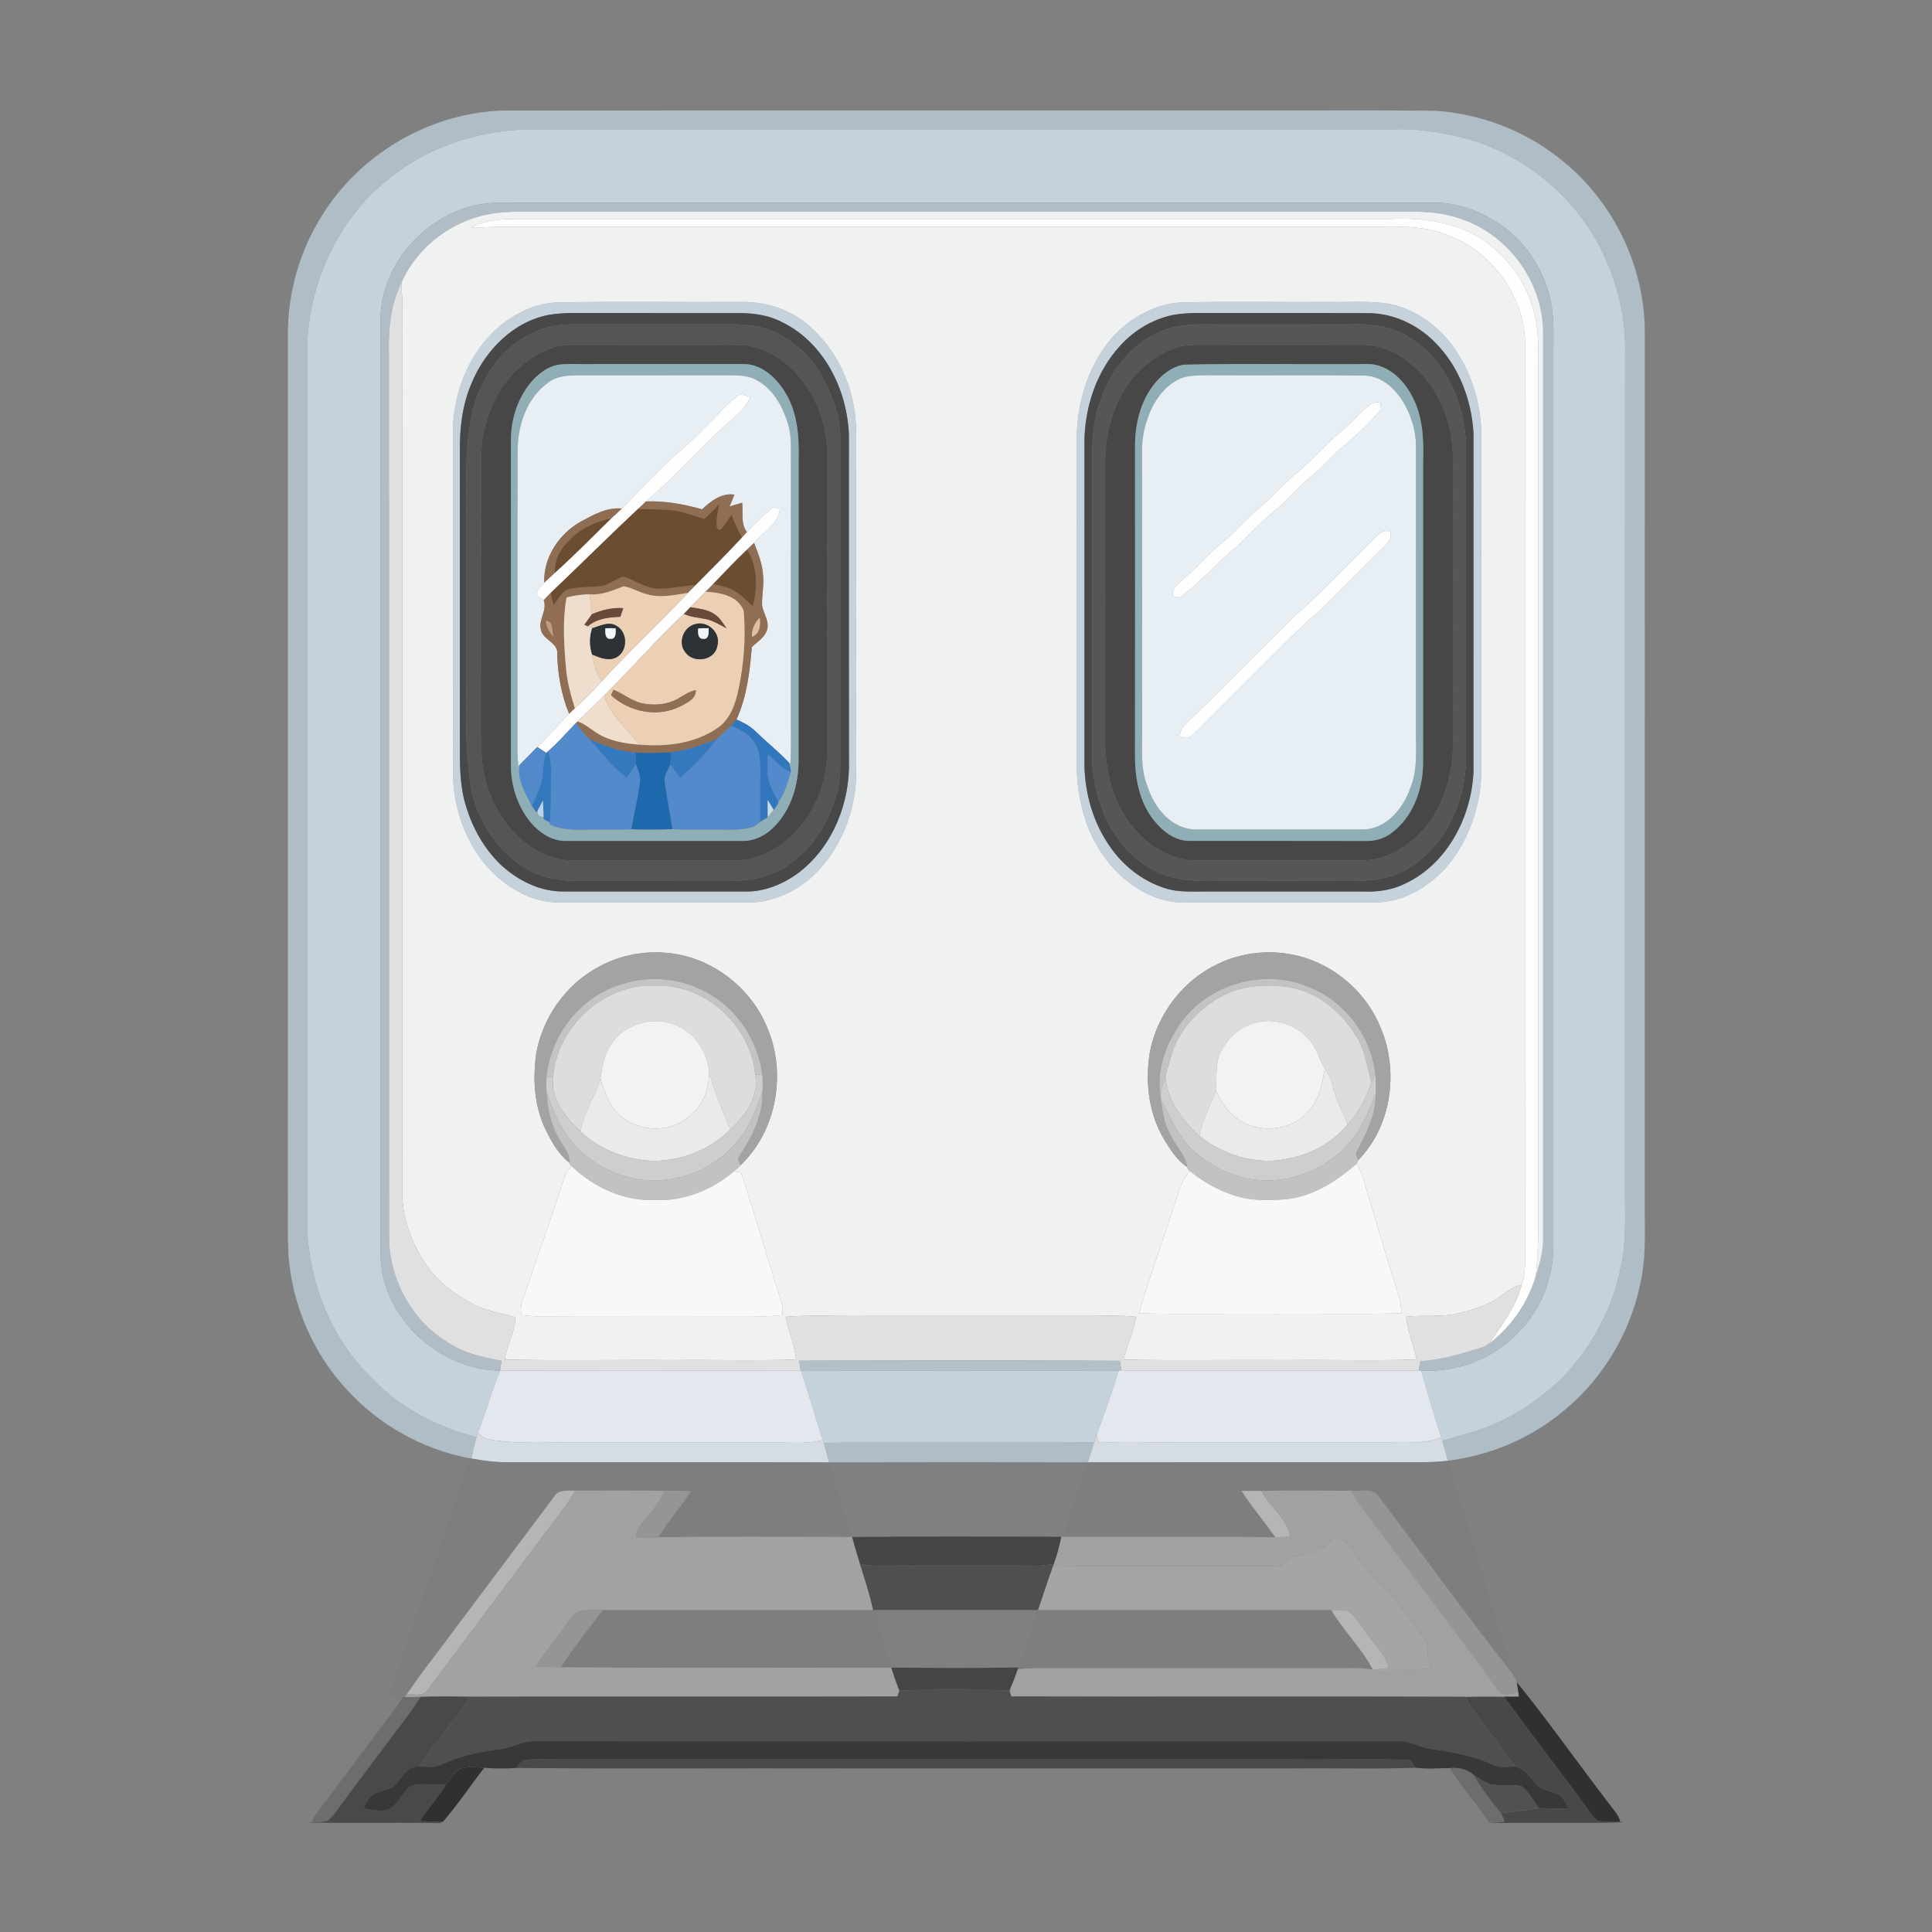 <?xml version="1.0" encoding="UTF-8" ?>
<!DOCTYPE svg PUBLIC "-//W3C//DTD SVG 1.1//EN" "http://www.w3.org/Graphics/SVG/1.1/DTD/svg11.dtd">
<svg width="750pt" height="750pt" viewBox="0 0 750 750" version="1.1" xmlns="http://www.w3.org/2000/svg">
<rect x="0" y="0" width="750" height="750" fill="#808080" stroke="none"/>
<g id="#afbdc6ff">
<path fill="#afbdc6" opacity="1.00" d=" M 124.85 83.89 C 140.33 58.69 169.36 42.36 199.01 42.90 C 295.34 42.85 391.67 42.89 488.00 42.88 C 511.02 42.94 534.04 42.74 557.06 42.99 C 574.31 44.11 591.26 50.40 604.88 61.10 C 625.94 77.20 638.86 103.46 638.51 130.00 C 638.48 241.33 638.51 352.67 638.50 464.00 C 638.29 475.66 639.38 487.49 636.63 498.95 C 632.43 518.68 621.11 536.85 605.15 549.19 C 592.80 559.00 577.67 565.13 562.05 567.05 C 561.36 564.44 560.67 561.85 559.90 559.27 C 566.35 557.34 572.97 555.90 579.17 553.21 C 589.47 548.96 598.68 542.37 606.69 534.68 C 618.11 522.72 626.25 507.56 629.30 491.26 C 631.36 482.31 630.79 473.10 630.84 464.00 C 630.86 355.33 630.82 246.67 630.86 138.00 C 631.39 122.71 627.39 107.35 620.02 93.98 C 610.27 76.15 593.69 62.29 574.59 55.45 C 563.16 51.63 551.05 49.75 539.00 50.24 C 429.67 50.27 320.34 50.28 211.00 50.23 C 191.14 49.61 170.74 54.72 154.61 66.61 C 132.91 81.73 120.17 107.76 119.25 133.96 C 119.26 248.32 119.26 362.68 119.25 477.04 C 120.16 498.71 128.91 520.22 144.66 535.34 C 155.49 546.70 169.89 553.98 184.94 557.98 C 184.13 560.68 183.54 563.43 183.01 566.21 L 182.18 566.06 C 163.99 562.64 147.05 553.11 134.61 539.42 C 121.41 525.19 113.34 506.37 111.97 487.03 C 111.58 479.02 111.81 471.01 111.75 463.00 C 111.76 352.00 111.74 241.01 111.76 130.01 C 111.65 113.82 116.28 97.63 124.85 83.89 Z" />
<path fill="#afbdc6" opacity="1.00" d=" M 319.85 560.28 C 327.89 559.76 335.95 560.07 344.00 560.00 C 370.93 559.94 397.86 560.11 424.78 559.92 C 423.96 562.51 423.13 565.09 422.27 567.67 C 388.78 567.60 355.30 567.59 321.81 567.68 C 321.19 565.20 320.56 562.72 319.85 560.28 Z" />
</g>
<g id="#c6d2dbff">
<path fill="#c6d2db" opacity="1.00" d=" M 154.61 66.61 C 170.74 54.72 191.14 49.61 211.00 50.23 C 320.34 50.28 429.67 50.27 539.00 50.24 C 551.05 49.75 563.16 51.63 574.59 55.45 C 593.69 62.29 610.27 76.15 620.02 93.98 C 627.39 107.35 631.39 122.71 630.86 138.00 C 630.82 246.67 630.86 355.33 630.84 464.00 C 630.79 473.10 631.36 482.31 629.30 491.26 C 626.25 507.56 618.11 522.72 606.69 534.68 C 598.68 542.37 589.47 548.96 579.17 553.21 C 572.97 555.90 566.35 557.34 559.90 559.27 C 559.79 558.94 559.59 558.26 559.48 557.93 C 556.68 549.36 554.16 540.71 551.72 532.04 C 565.59 532.88 579.78 527.46 589.34 517.34 C 598.34 508.40 603.17 495.64 603.02 483.02 C 603.01 368.01 603.01 253.01 603.01 138.00 C 602.95 130.45 603.52 122.77 601.67 115.37 C 598.58 103.07 590.77 91.67 579.59 85.41 C 572.53 81.04 564.33 78.50 555.99 78.70 C 439.33 78.77 322.67 78.71 206.00 78.73 C 197.03 78.83 187.69 77.86 179.13 81.22 C 161.62 87.66 147.75 105.00 147.71 124.00 C 147.76 241.00 147.72 358.00 147.73 475.00 C 147.82 483.11 146.95 491.50 149.74 499.29 C 155.97 517.94 174.40 531.79 194.13 532.10 C 190.83 539.95 188.73 548.24 185.54 556.14 C 185.39 556.60 185.09 557.52 184.94 557.98 C 169.89 553.98 155.49 546.70 144.66 535.34 C 128.91 520.22 120.16 498.71 119.25 477.04 C 119.26 362.68 119.26 248.32 119.25 133.96 C 120.17 107.76 132.91 81.73 154.61 66.61 Z" />
<path fill="#c6d2db" opacity="1.00" d=" M 216.36 117.39 C 239.91 116.99 263.48 117.33 287.03 117.22 C 296.85 116.97 306.98 119.95 314.29 126.70 C 326.08 136.86 332.42 152.58 332.35 168.02 C 332.36 211.68 332.33 255.34 332.36 299.00 C 332.60 312.42 327.90 325.94 319.23 336.21 C 312.06 344.71 301.26 350.54 289.98 350.37 C 266.00 350.33 242.01 350.34 218.02 350.37 C 212.33 350.42 206.62 349.17 201.66 346.34 C 185.27 337.80 176.19 318.97 175.87 300.98 C 175.82 257.32 175.87 213.66 175.85 170.00 C 175.17 151.01 184.25 130.55 201.61 121.53 C 206.13 119.04 211.20 117.63 216.36 117.39 M 213.28 122.19 C 199.21 124.78 188.23 136.11 182.98 149.00 C 179.33 157.50 178.39 166.83 178.52 176.00 C 178.54 213.33 178.53 250.67 178.52 288.00 C 178.51 296.39 178.38 304.98 180.93 313.07 C 183.50 321.53 187.98 329.51 194.37 335.67 C 201.01 341.82 209.76 346.25 218.98 346.07 C 242.31 346.09 265.65 346.07 288.98 346.08 C 296.77 346.32 304.34 343.13 310.46 338.46 C 323.48 328.27 330.08 311.29 329.55 294.99 C 329.51 252.98 329.54 210.96 329.54 168.95 C 328.95 151.47 320.01 133.18 303.86 125.20 C 298.71 122.39 292.79 121.57 287.00 121.53 C 265.33 121.52 243.67 121.55 222.00 121.51 C 219.08 121.53 216.16 121.72 213.28 122.19 Z" />
<path fill="#c6d2db" opacity="1.00" d=" M 458.37 117.41 C 477.57 116.96 496.79 117.35 516.00 117.22 C 524.54 117.41 533.23 116.49 541.62 118.48 C 552.22 121.38 561.12 128.97 566.61 138.40 C 572.69 148.42 575.45 160.32 575.03 172.00 C 574.96 215.01 575.03 258.02 575.00 301.03 C 574.47 314.12 569.75 327.19 561.07 337.09 C 554.05 344.54 544.47 350.31 533.97 350.33 C 509.65 350.39 485.33 350.30 461.01 350.37 C 445.28 350.96 431.69 339.66 424.73 326.30 C 420.40 317.90 418.38 308.42 418.00 299.02 C 417.99 256.01 418.03 213.00 417.98 169.99 C 418.16 155.46 422.82 140.62 432.84 129.84 C 439.61 122.98 448.63 118.02 458.37 117.41 M 455.28 122.29 C 447.28 123.96 439.96 128.42 434.57 134.53 C 425.85 144.15 421.48 157.12 420.99 169.97 C 421.01 212.65 421.00 255.33 420.99 298.02 C 421.38 308.24 424.23 318.47 429.85 327.08 C 435.01 335.26 442.90 341.84 452.18 344.76 C 456.94 346.40 462.04 346.05 467.00 346.09 C 487.66 346.07 508.32 346.07 528.99 346.09 C 534.52 346.30 540.14 345.61 545.16 343.16 C 561.59 335.63 571.03 317.57 571.99 300.06 C 572.01 256.02 572.00 211.98 572.00 167.95 C 571.21 155.06 566.29 142.14 557.08 132.92 C 550.26 125.98 540.77 121.53 530.96 121.56 C 509.30 121.47 487.65 121.58 465.99 121.51 C 462.40 121.49 458.80 121.64 455.28 122.29 Z" />
<path fill="#c6d2db" opacity="1.00" d=" M 310.85 532.00 C 352.00 532.18 393.16 532.13 434.31 532.03 C 431.72 540.42 428.78 548.69 425.75 556.93 C 425.42 557.92 425.09 558.92 424.78 559.92 C 397.86 560.11 370.93 559.94 344.00 560.00 C 335.95 560.07 327.89 559.76 319.85 560.28 C 319.75 559.96 319.55 559.31 319.45 558.99 C 316.33 550.07 314.04 540.89 310.85 532.00 Z" />
</g>
<g id="#b0bdc6ff">
<path fill="#b0bdc6" opacity="1.00" d=" M 179.13 81.22 C 187.69 77.86 197.03 78.83 206.00 78.73 C 322.67 78.71 439.33 78.77 555.99 78.70 C 564.33 78.50 572.53 81.04 579.59 85.41 C 590.77 91.67 598.58 103.07 601.67 115.37 C 603.52 122.77 602.95 130.45 603.01 138.00 C 603.01 253.01 603.01 368.01 603.02 483.02 C 603.17 495.64 598.34 508.40 589.34 517.34 C 579.78 527.46 565.59 532.88 551.72 532.04 L 550.70 532.03 C 550.93 530.82 551.16 529.61 551.40 528.41 C 559.69 527.96 567.60 525.42 575.49 523.02 C 576.48 522.65 577.40 522.09 578.25 521.44 C 586.82 514.94 593.21 505.54 596.23 495.22 C 597.74 490.63 599.04 485.91 599.05 481.04 C 599.04 363.68 599.05 246.31 599.04 128.95 C 599.02 108.94 584.66 89.96 565.45 84.42 C 556.90 81.71 547.84 82.14 539.00 82.17 C 430.00 82.18 321.00 82.18 212.00 82.18 C 203.54 82.21 194.91 81.65 186.63 83.83 C 173.24 87.37 161.36 97.02 155.80 109.79 C 151.45 118.51 150.70 128.41 150.98 138.00 C 151.06 252.01 150.96 366.03 151.03 480.05 C 151.05 496.69 160.01 513.16 174.51 521.53 C 180.56 525.48 187.71 526.92 194.69 528.25 C 194.51 529.53 194.32 530.81 194.13 532.10 C 174.40 531.79 155.97 517.94 149.74 499.29 C 146.95 491.50 147.82 483.11 147.73 475.00 C 147.72 358.00 147.76 241.00 147.71 124.00 C 147.75 105.00 161.62 87.66 179.13 81.22 Z" />
</g>
<g id="#f0f2f2ff">
<path fill="#f0f2f2" opacity="1.00" d=" M 186.63 83.83 C 194.91 81.65 203.54 82.21 212.00 82.18 C 321.00 82.18 430.00 82.18 539.00 82.17 C 547.84 82.14 556.90 81.71 565.45 84.42 C 584.66 89.96 599.02 108.94 599.04 128.95 C 599.05 246.31 599.04 363.68 599.05 481.04 C 599.04 485.91 597.74 490.63 596.23 495.22 C 597.58 482.52 597.03 469.74 597.12 457.00 C 597.13 353.34 597.12 249.67 597.13 146.00 C 597.15 136.50 597.75 126.69 594.45 117.59 C 590.95 106.97 583.37 97.94 573.98 92.00 C 563.80 85.91 551.65 84.47 540.00 84.98 C 429.34 85.01 318.67 85.01 208.00 84.98 C 199.54 85.10 190.42 84.19 182.72 88.43 C 186.48 88.38 190.23 88.09 194.00 88.01 C 307.33 88.06 420.67 88.03 534.00 88.03 C 543.81 87.86 554.04 87.65 563.18 91.80 C 579.36 98.23 591.17 114.55 591.99 131.96 C 591.97 248.97 591.96 365.99 591.99 483.00 C 591.97 488.26 592.50 493.69 590.75 498.76 C 586.47 499.41 583.55 502.85 579.93 504.86 C 575.82 507.14 571.30 508.57 566.76 509.71 C 559.93 511.47 552.84 510.41 545.90 511.14 C 546.33 516.88 548.84 522.14 549.95 527.75 C 533.31 528.32 516.65 527.80 500.00 527.98 C 478.72 527.83 457.43 528.24 436.15 527.80 C 437.48 522.17 440.09 516.91 441.02 511.17 C 435.69 510.63 430.34 510.75 425.00 510.82 C 395.67 510.83 366.33 510.83 337.00 510.83 C 326.33 511.05 315.64 510.35 305.00 511.17 C 306.03 516.78 308.46 522.05 309.05 527.76 C 293.04 528.31 277.01 527.80 261.00 527.98 C 239.33 527.82 217.65 528.28 196.00 527.77 C 196.73 522.10 200.02 517.08 200.08 511.31 C 194.36 509.70 188.31 508.87 183.04 505.95 C 176.78 502.53 170.80 498.26 166.50 492.48 C 159.90 483.44 155.67 472.31 156.16 461.00 C 156.33 347.33 156.16 233.67 156.25 120.00 C 156.23 116.59 155.94 113.20 155.80 109.79 C 161.36 97.02 173.24 87.37 186.63 83.83 M 216.36 117.39 C 211.20 117.63 206.13 119.04 201.61 121.53 C 184.25 130.55 175.17 151.01 175.85 170.00 C 175.87 213.66 175.82 257.32 175.87 300.98 C 176.19 318.97 185.27 337.80 201.66 346.34 C 206.62 349.17 212.33 350.42 218.02 350.37 C 242.01 350.34 266.00 350.33 289.98 350.37 C 301.26 350.54 312.06 344.71 319.23 336.21 C 327.90 325.94 332.60 312.42 332.36 299.00 C 332.33 255.34 332.36 211.68 332.35 168.02 C 332.42 152.58 326.08 136.86 314.29 126.70 C 306.98 119.95 296.85 116.97 287.03 117.22 C 263.48 117.33 239.91 116.99 216.36 117.39 M 458.37 117.41 C 448.63 118.02 439.61 122.98 432.84 129.84 C 422.82 140.62 418.16 155.46 417.98 169.99 C 418.03 213.00 417.99 256.01 418.00 299.02 C 418.38 308.42 420.40 317.90 424.73 326.30 C 431.69 339.66 445.28 350.96 461.01 350.37 C 485.33 350.30 509.65 350.39 533.97 350.33 C 544.47 350.31 554.05 344.54 561.07 337.09 C 569.75 327.19 574.47 314.12 575.00 301.03 C 575.03 258.02 574.96 215.01 575.03 172.00 C 575.45 160.32 572.69 148.42 566.61 138.40 C 561.12 128.97 552.22 121.38 541.62 118.48 C 533.23 116.49 524.54 117.41 516.00 117.22 C 496.79 117.35 477.57 116.96 458.37 117.41 M 232.35 375.36 C 219.69 382.12 210.61 394.98 208.14 409.08 C 206.80 418.90 207.36 429.28 211.73 438.32 C 214.07 443.07 216.64 448.02 220.98 451.27 C 221.06 451.85 221.36 452.32 221.90 452.68 C 220.28 454.32 219.22 456.39 218.58 458.59 C 213.67 474.13 207.98 489.39 202.84 504.85 C 202.14 506.67 202.08 508.62 202.35 510.53 C 204.22 510.71 206.08 510.92 207.97 510.97 C 234.31 510.85 260.65 510.95 287.00 510.91 C 292.55 510.84 298.13 511.28 303.66 510.53 C 303.92 508.62 303.82 506.67 303.14 504.86 C 297.88 488.34 293.10 471.67 287.69 455.21 C 286.99 455.08 285.60 454.83 284.91 454.70 C 285.78 453.92 286.63 453.12 287.50 452.33 C 301.66 438.79 305.50 416.15 297.60 398.38 C 291.99 385.07 279.95 374.68 265.95 371.11 C 254.74 368.27 242.47 369.72 232.35 375.36 M 473.02 374.09 C 459.40 380.35 449.36 393.51 446.43 408.16 C 444.56 419.21 445.68 431.00 451.13 440.93 C 453.73 445.43 456.50 450.12 460.91 453.08 C 461.03 453.75 461.38 454.27 461.96 454.65 C 458.55 457.97 457.66 462.81 456.12 467.12 C 451.57 481.39 446.35 495.47 442.12 509.84 C 459.73 510.30 477.37 509.89 495.00 510.03 C 511.33 509.87 527.68 510.34 544.00 509.81 C 544.01 505.05 542.16 500.61 540.82 496.13 C 536.74 483.13 532.92 470.04 529.03 456.98 C 528.44 455.13 527.60 453.38 526.74 451.66 C 526.85 451.36 527.08 450.75 527.20 450.45 C 540.18 437.26 543.11 415.92 536.02 399.10 C 530.55 385.37 518.28 374.66 503.95 371.07 C 493.70 368.54 482.56 369.48 473.02 374.09 Z" />
</g>
<g id="#fefefeff">
<path fill="#fefefe" opacity="1.00" d=" M 182.72 88.43 C 190.42 84.19 199.54 85.10 208.00 84.98 C 318.67 85.01 429.34 85.01 540.00 84.98 C 551.65 84.47 563.80 85.91 573.98 92.00 C 583.37 97.94 590.95 106.97 594.45 117.59 C 597.75 126.69 597.15 136.50 597.13 146.00 C 597.12 249.67 597.13 353.34 597.12 457.00 C 597.03 469.74 597.58 482.52 596.23 495.22 C 593.21 505.54 586.82 514.94 578.25 521.44 C 583.00 514.22 588.50 507.29 590.75 498.76 C 592.50 493.69 591.97 488.26 591.99 483.00 C 591.96 365.99 591.97 248.97 591.99 131.96 C 591.17 114.55 579.36 98.23 563.18 91.80 C 554.04 87.65 543.81 87.86 534.00 88.03 C 420.67 88.03 307.33 88.06 194.00 88.01 C 190.23 88.09 186.48 88.38 182.72 88.43 Z" />
</g>
<g id="#e0e0e0ff">
<path fill="#e0e0e0" opacity="1.00" d=" M 150.98 138.00 C 150.70 128.41 151.45 118.51 155.80 109.79 C 155.94 113.20 156.23 116.59 156.25 120.00 C 156.16 233.67 156.33 347.33 156.16 461.00 C 155.67 472.31 159.90 483.44 166.50 492.48 C 170.80 498.26 176.78 502.53 183.04 505.95 C 188.31 508.87 194.36 509.70 200.08 511.31 C 200.02 517.08 196.73 522.10 196.00 527.77 C 217.65 528.28 239.33 527.82 261.00 527.98 C 277.01 527.80 293.04 528.31 309.05 527.76 C 308.46 522.05 306.03 516.78 305.00 511.17 C 315.64 510.35 326.33 511.05 337.00 510.83 C 366.33 510.83 395.67 510.83 425.00 510.82 C 430.34 510.75 435.69 510.63 441.02 511.17 C 440.09 516.91 437.48 522.17 436.15 527.80 C 457.43 528.24 478.72 527.83 500.00 527.98 C 516.65 527.80 533.31 528.32 549.95 527.75 C 548.84 522.14 546.33 516.88 545.90 511.14 C 552.84 510.41 559.93 511.47 566.76 509.71 C 571.30 508.57 575.82 507.14 579.93 504.86 C 583.55 502.85 586.47 499.41 590.75 498.76 C 588.50 507.29 583.00 514.22 578.25 521.44 C 577.40 522.09 576.48 522.65 575.49 523.02 C 567.60 525.42 559.69 527.96 551.40 528.41 C 551.16 529.61 550.93 530.82 550.70 532.03 C 512.25 532.00 473.79 532.03 435.33 532.01 C 435.12 530.76 434.91 529.51 434.72 528.27 C 393.23 528.05 351.73 528.12 310.25 528.24 C 310.44 529.49 310.65 530.74 310.85 532.00 C 271.95 532.09 233.04 531.90 194.13 532.10 C 194.32 530.81 194.51 529.53 194.69 528.25 C 187.71 526.92 180.56 525.48 174.51 521.53 C 160.01 513.16 151.05 496.69 151.03 480.05 C 150.96 366.03 151.06 252.01 150.98 138.00 Z" />
</g>
<g id="#484848ff">
<path fill="#484848" opacity="1.00" d=" M 213.28 122.19 C 216.16 121.72 219.08 121.53 222.00 121.51 C 243.67 121.55 265.33 121.52 287.00 121.53 C 292.79 121.57 298.71 122.39 303.86 125.20 C 320.01 133.18 328.95 151.47 329.54 168.95 C 329.54 210.96 329.51 252.98 329.55 294.99 C 330.08 311.29 323.48 328.27 310.46 338.46 C 304.34 343.13 296.77 346.32 288.98 346.08 C 265.65 346.07 242.31 346.09 218.98 346.07 C 209.76 346.25 201.01 341.82 194.37 335.67 C 187.98 329.51 183.50 321.53 180.93 313.07 C 178.38 304.98 178.51 296.39 178.52 288.00 C 178.53 250.67 178.54 213.33 178.52 176.00 C 178.39 166.83 179.33 157.50 182.98 149.00 C 188.23 136.11 199.21 124.78 213.28 122.19 M 216.38 126.34 C 205.30 127.99 195.37 135.14 189.80 144.79 C 182.70 155.44 181.43 168.54 181.04 181.00 C 181.08 216.00 181.08 251.00 181.04 286.00 C 181.16 291.01 181.71 296.00 182.11 301.00 C 183.59 315.67 191.73 329.92 204.65 337.37 C 210.46 340.83 217.31 341.89 223.98 341.97 C 242.65 341.98 261.33 341.92 280.00 342.00 C 287.24 342.10 294.77 341.70 301.38 338.44 C 312.90 332.85 320.95 321.53 324.42 309.38 C 326.69 302.82 326.15 295.82 326.16 289.00 C 326.18 249.33 326.12 209.66 326.19 169.99 C 326.22 161.24 322.87 152.87 318.67 145.34 C 314.64 138.21 308.28 132.65 301.01 128.99 C 294.77 126.10 287.76 125.74 281.00 125.91 C 264.33 125.97 247.67 125.91 231.00 125.94 C 226.13 125.96 221.22 125.65 216.38 126.34 Z" />
<path fill="#484848" opacity="1.00" d=" M 455.28 122.29 C 458.80 121.64 462.40 121.49 465.99 121.51 C 487.65 121.58 509.30 121.47 530.96 121.56 C 540.77 121.53 550.26 125.98 557.08 132.92 C 566.29 142.14 571.21 155.06 572.00 167.95 C 572.00 211.98 572.01 256.02 571.99 300.06 C 571.03 317.57 561.59 335.63 545.16 343.16 C 540.14 345.61 534.52 346.30 528.99 346.09 C 508.32 346.07 487.66 346.07 467.00 346.09 C 462.04 346.05 456.94 346.40 452.18 344.76 C 442.90 341.84 435.01 335.26 429.85 327.08 C 424.23 318.47 421.38 308.24 420.99 298.02 C 421.00 255.33 421.01 212.65 420.99 169.97 C 421.48 157.12 425.85 144.15 434.57 134.53 C 439.96 128.42 447.28 123.96 455.28 122.29 M 459.38 126.36 C 443.91 128.22 431.91 141.03 427.30 155.35 C 422.88 166.39 424.20 178.41 424.04 190.00 C 424.02 223.33 424.07 256.66 424.01 290.00 C 423.81 295.78 424.19 301.62 425.75 307.22 C 428.78 320.28 436.94 332.85 449.41 338.56 C 456.78 341.95 465.03 342.21 473.00 341.94 C 490.67 341.93 508.34 341.91 526.00 341.96 C 533.22 341.93 540.77 340.95 546.95 336.93 C 560.90 328.45 568.49 311.97 569.04 296.02 C 569.04 254.67 569.03 213.33 569.04 171.98 C 568.49 156.23 561.17 140.04 547.65 131.31 C 540.70 126.76 532.16 125.53 524.00 125.93 C 507.67 125.99 491.33 125.95 475.00 125.97 C 469.79 126.00 464.56 125.66 459.38 126.36 Z" />
<path fill="#484848" opacity="1.00" d=" M 568.71 658.68 C 573.77 658.57 578.84 658.56 583.91 658.64 C 594.79 673.83 606.40 688.49 617.32 703.65 C 618.20 704.78 619.10 705.93 620.27 706.81 C 623.12 707.42 626.06 707.02 628.96 707.20 C 629.28 707.25 629.91 707.36 630.22 707.41 C 619.16 707.88 608.07 707.51 597.00 707.63 C 590.68 707.49 584.35 707.94 578.05 707.43 C 580.05 707.31 582.07 707.22 584.08 707.15 C 583.64 706.05 583.18 704.96 582.71 703.89 C 587.55 703.19 592.46 702.91 597.26 701.87 C 601.19 701.98 605.13 702.37 609.08 702.01 C 608.07 700.36 607.27 698.52 605.82 697.20 C 602.77 695.03 598.30 695.27 595.94 692.10 C 593.87 689.45 591.66 686.76 588.34 685.70 C 585.56 682.41 583.18 678.83 580.57 675.43 C 576.55 669.89 571.96 664.74 568.71 658.68 Z" />
</g>
<g id="#555555ff">
<path fill="#555555" opacity="1.00" d=" M 216.38 126.34 C 221.22 125.65 226.13 125.96 231.00 125.94 C 247.67 125.91 264.33 125.97 281.00 125.91 C 287.76 125.74 294.77 126.10 301.01 128.99 C 308.28 132.65 314.64 138.21 318.67 145.34 C 322.87 152.87 326.22 161.24 326.19 169.99 C 326.12 209.66 326.18 249.33 326.16 289.00 C 326.15 295.82 326.69 302.82 324.42 309.38 C 320.95 321.53 312.90 332.85 301.38 338.44 C 294.77 341.70 287.24 342.10 280.00 342.00 C 261.33 341.92 242.65 341.98 223.98 341.97 C 217.31 341.89 210.46 340.83 204.65 337.37 C 191.73 329.92 183.59 315.67 182.11 301.00 C 181.71 296.00 181.16 291.01 181.04 286.00 C 181.08 251.00 181.08 216.00 181.04 181.00 C 181.43 168.54 182.70 155.44 189.80 144.79 C 195.37 135.14 205.30 127.99 216.38 126.34 M 216.37 134.44 C 207.31 136.70 199.92 143.15 194.68 150.67 C 189.91 158.57 186.73 167.70 186.87 177.00 C 186.94 215.67 186.87 254.35 186.91 293.02 C 187.64 306.69 194.27 320.41 205.56 328.44 C 210.68 331.88 216.76 334.16 222.99 334.05 C 243.66 333.98 264.34 333.97 285.02 334.05 C 293.15 334.12 301.06 330.45 306.81 324.80 C 315.97 316.60 321.02 304.22 321.12 292.01 C 321.08 253.00 321.10 213.99 321.11 174.98 C 320.67 159.07 311.78 142.75 296.90 136.11 C 290.99 133.35 284.33 133.88 278.00 133.90 C 259.66 133.89 241.33 133.93 222.99 133.87 C 220.78 133.90 218.54 133.95 216.37 134.44 Z" />
</g>
<g id="#565656ff">
<path fill="#565656" opacity="1.00" d=" M 459.38 126.36 C 464.56 125.66 469.79 126.00 475.00 125.97 C 491.33 125.95 507.67 125.99 524.00 125.93 C 532.16 125.53 540.70 126.76 547.65 131.31 C 561.17 140.04 568.49 156.23 569.04 171.98 C 569.03 213.33 569.04 254.67 569.04 296.02 C 568.49 311.97 560.90 328.45 546.95 336.93 C 540.77 340.95 533.22 341.93 526.00 341.96 C 508.34 341.91 490.67 341.93 473.00 341.94 C 465.03 342.21 456.78 341.95 449.41 338.56 C 436.94 332.85 428.78 320.28 425.75 307.22 C 424.19 301.62 423.81 295.78 424.01 290.00 C 424.07 256.66 424.02 223.33 424.04 190.00 C 424.20 178.41 422.88 166.39 427.30 155.35 C 431.91 141.03 443.91 128.22 459.38 126.36 M 458.36 134.44 C 450.10 136.65 443.08 142.24 438.00 149.00 C 431.64 157.98 429.03 169.10 429.02 179.99 C 429.04 214.99 429.07 249.99 429.01 285.00 C 428.84 293.96 430.00 303.09 433.75 311.31 C 439.13 323.23 450.32 333.66 463.96 334.05 C 485.31 334.06 506.67 333.99 528.02 334.07 C 539.41 334.17 549.59 326.95 555.82 317.83 C 561.30 309.28 563.97 299.12 564.05 289.01 C 564.02 252.00 564.04 215.00 564.05 177.99 C 564.02 165.41 559.46 152.52 550.33 143.67 C 544.57 137.70 536.43 133.55 528.01 133.84 C 507.00 133.88 486.00 133.88 465.00 133.84 C 462.77 133.87 460.53 133.95 458.36 134.44 Z" />
</g>
<g id="#474747ff">
<path fill="#474747" opacity="1.00" d=" M 216.37 134.44 C 218.54 133.95 220.78 133.90 222.99 133.87 C 241.33 133.93 259.66 133.89 278.00 133.90 C 284.33 133.88 290.99 133.35 296.90 136.11 C 311.78 142.75 320.67 159.07 321.11 174.98 C 321.10 213.99 321.08 253.00 321.12 292.01 C 321.02 304.22 315.97 316.60 306.81 324.80 C 301.06 330.45 293.15 334.12 285.02 334.05 C 264.34 333.97 243.66 333.98 222.99 334.05 C 216.76 334.16 210.68 331.88 205.56 328.44 C 194.27 320.41 187.64 306.69 186.91 293.02 C 186.87 254.35 186.94 215.67 186.87 177.00 C 186.73 167.70 189.91 158.57 194.68 150.67 C 199.92 143.15 207.31 136.70 216.37 134.44 M 216.46 141.63 C 212.62 142.42 209.34 144.90 206.72 147.72 C 201.13 154.03 198.30 162.56 198.35 170.94 C 198.36 212.98 198.35 255.02 198.35 297.06 C 198.31 304.26 200.49 311.51 204.61 317.43 C 208.15 322.37 213.61 326.68 220.00 326.44 C 242.67 326.42 265.33 326.42 287.99 326.44 C 292.60 326.58 297.02 324.48 300.22 321.24 C 307.17 314.49 310.04 304.50 310.00 295.01 C 310.02 256.01 309.97 217.00 310.02 178.00 C 310.26 168.98 309.47 159.39 304.38 151.65 C 300.83 146.11 295.05 141.00 288.06 141.34 C 267.71 141.36 247.36 141.37 227.00 141.35 C 223.49 141.37 219.95 141.11 216.46 141.63 Z" />
<path fill="#474747" opacity="1.00" d=" M 458.36 134.44 C 460.53 133.95 462.77 133.87 465.00 133.84 C 486.00 133.88 507.00 133.88 528.01 133.84 C 536.43 133.55 544.57 137.70 550.33 143.67 C 559.46 152.52 564.02 165.41 564.05 177.99 C 564.04 215.00 564.02 252.00 564.05 289.01 C 563.97 299.12 561.30 309.28 555.82 317.83 C 549.59 326.95 539.41 334.17 528.02 334.07 C 506.67 333.99 485.31 334.06 463.96 334.05 C 450.32 333.66 439.13 323.23 433.75 311.31 C 430.00 303.09 428.84 293.96 429.01 285.00 C 429.07 249.99 429.04 214.99 429.02 179.99 C 429.03 169.10 431.64 157.98 438.00 149.00 C 443.08 142.24 450.10 136.65 458.36 134.44 M 459.41 141.58 C 454.59 142.48 450.57 145.84 447.67 149.65 C 442.60 156.28 440.66 164.79 440.62 173.01 C 440.64 213.01 440.67 253.00 440.61 293.00 C 440.52 301.59 442.14 310.62 447.33 317.68 C 450.86 322.26 455.86 326.59 462.01 326.42 C 484.67 326.46 507.33 326.38 529.99 326.46 C 533.65 326.57 537.36 325.59 540.25 323.29 C 548.40 317.24 552.17 306.85 552.43 296.97 C 552.43 257.65 552.42 218.33 552.43 179.00 C 552.74 170.49 552.33 161.59 548.22 153.92 C 544.79 147.13 538.14 140.88 530.05 141.33 C 506.51 141.54 482.93 141.03 459.41 141.58 Z" />
</g>
<g id="#8faeb5ff">
<path fill="#8faeb5" opacity="1.00" d=" M 216.46 141.63 C 219.95 141.11 223.49 141.37 227.00 141.35 C 247.36 141.37 267.71 141.36 288.06 141.34 C 295.05 141.00 300.83 146.11 304.38 151.65 C 309.47 159.39 310.26 168.98 310.02 178.00 C 309.97 217.00 310.02 256.01 310.00 295.01 C 310.04 304.50 307.17 314.49 300.22 321.24 C 297.02 324.48 292.60 326.58 287.99 326.44 C 265.33 326.42 242.67 326.42 220.00 326.44 C 213.61 326.68 208.15 322.37 204.61 317.43 C 200.49 311.51 198.31 304.26 198.35 297.06 C 198.35 255.02 198.36 212.98 198.35 170.94 C 198.30 162.56 201.13 154.03 206.72 147.72 C 209.34 144.90 212.62 142.42 216.46 141.63 M 212.63 148.65 C 204.45 154.61 200.94 165.19 200.94 175.00 C 200.85 212.00 200.95 249.00 200.89 286.00 C 200.87 289.81 200.82 293.63 201.24 297.42 L 201.82 296.81 C 200.45 302.49 204.11 307.99 206.53 312.92 C 206.95 313.53 207.79 314.73 208.20 315.33 L 208.68 314.70 C 208.57 316.36 209.35 317.17 211.03 317.11 L 211.07 317.98 C 211.66 318.30 212.84 318.93 213.43 319.24 L 213.38 319.95 C 219.18 322.80 225.76 321.93 232.00 322.00 C 236.35 322.01 240.70 322.09 245.05 321.91 C 250.38 322.05 255.71 322.06 261.03 321.88 C 268.69 322.19 276.35 321.89 284.01 322.06 C 287.71 321.93 292.43 321.92 295.03 319.04 C 296.00 318.40 297.01 317.82 298.05 317.30 C 298.74 316.28 299.48 315.30 300.33 314.41 C 301.00 313.41 302.00 312.51 302.18 311.26 C 304.77 307.88 305.67 303.66 307.02 299.72 C 306.91 298.37 306.62 297.09 306.14 295.86 L 306.77 296.48 C 307.20 291.66 306.97 286.83 307.00 282.00 C 307.01 248.00 306.99 214.00 307.01 180.00 C 306.97 174.71 307.43 169.27 305.78 164.16 C 303.75 157.69 300.18 151.22 294.11 147.79 C 290.80 145.69 286.75 145.75 282.99 145.67 C 263.66 145.71 244.34 145.69 225.01 145.69 C 220.75 145.71 216.12 145.84 212.63 148.65 Z" />
<path fill="#8faeb5" opacity="1.00" d=" M 459.41 141.58 C 482.93 141.03 506.51 141.54 530.05 141.33 C 538.14 140.88 544.79 147.13 548.22 153.92 C 552.33 161.59 552.74 170.49 552.43 179.00 C 552.42 218.33 552.43 257.65 552.43 296.97 C 552.17 306.85 548.40 317.24 540.25 323.29 C 537.36 325.59 533.65 326.57 529.99 326.46 C 507.33 326.38 484.67 326.46 462.01 326.42 C 455.86 326.59 450.86 322.26 447.33 317.68 C 442.14 310.62 440.52 301.59 440.61 293.00 C 440.67 253.00 440.64 213.01 440.62 173.01 C 440.66 164.79 442.60 156.28 447.67 149.65 C 450.57 145.84 454.59 142.48 459.41 141.58 M 460.27 146.29 C 454.74 147.67 450.66 152.21 447.88 156.96 C 444.80 162.77 443.11 169.40 443.34 175.99 C 443.46 211.66 443.35 247.33 443.40 283.00 C 443.48 290.50 442.57 298.30 445.52 305.43 C 448.12 313.58 454.73 321.79 463.94 321.99 C 485.64 322.01 507.35 322.01 529.06 321.99 C 538.28 321.89 544.91 313.66 547.59 305.56 C 550.38 298.70 549.59 291.21 549.65 284.00 C 549.67 246.98 549.63 209.96 549.67 172.95 C 549.64 166.83 547.63 160.81 544.44 155.63 C 541.11 150.30 535.64 145.59 529.01 145.79 C 509.68 145.54 490.34 145.79 471.00 145.67 C 467.42 145.69 463.79 145.55 460.27 146.29 Z" />
</g>
<g id="#e8eff4ff">
<path fill="#e8eff4" opacity="1.00" d=" M 212.63 148.65 C 216.12 145.84 220.75 145.71 225.01 145.69 C 244.34 145.69 263.66 145.71 282.99 145.67 C 286.75 145.75 290.80 145.69 294.11 147.79 C 300.18 151.22 303.75 157.69 305.78 164.16 C 307.43 169.27 306.97 174.71 307.01 180.00 C 306.99 214.00 307.01 248.00 307.00 282.00 C 306.97 286.83 307.20 291.66 306.77 296.48 L 306.14 295.86 C 302.00 291.65 297.44 287.89 293.18 283.81 C 291.12 281.77 288.51 280.48 285.90 279.32 C 289.92 270.48 291.07 260.72 291.85 251.14 C 293.99 249.21 296.74 247.52 297.72 244.66 C 298.81 241.32 296.44 238.32 295.83 235.15 C 295.69 231.42 296.53 227.72 296.26 223.98 C 296.10 219.35 294.41 214.97 292.69 210.72 C 296.24 206.57 302.28 203.42 302.76 197.49 C 302.08 197.37 300.72 197.11 300.04 196.98 C 296.39 199.88 293.13 203.22 289.95 206.61 C 287.45 203.21 288.53 199.05 288.10 195.17 C 286.45 195.63 284.82 196.12 283.19 196.64 C 283.86 195.11 284.49 193.56 285.09 192.01 C 280.07 191.33 275.96 194.47 272.57 197.72 C 265.48 195.73 258.19 194.37 250.80 194.67 C 261.15 185.76 270.45 175.75 280.25 166.26 C 284.11 162.40 289.33 159.48 291.23 154.05 C 289.52 153.63 287.50 152.47 285.96 153.95 C 281.50 157.45 277.93 161.93 273.80 165.79 C 267.67 172.35 260.41 177.72 254.30 184.29 C 249.84 188.51 245.79 193.12 241.42 197.41 C 235.63 196.86 230.35 199.85 225.44 202.50 C 217.07 207.23 210.90 216.36 211.29 226.18 C 210.23 227.70 207.85 229.19 208.58 231.26 C 209.38 231.88 210.22 232.46 211.09 233.00 C 212.60 237.05 208.72 240.80 210.07 244.79 C 211.14 248.63 216.85 249.51 216.31 254.03 C 216.56 261.92 217.92 269.80 220.94 277.12 C 216.72 281.31 212.89 285.87 208.59 289.97 C 206.33 292.24 204.08 294.53 201.82 296.81 L 201.24 297.42 C 200.82 293.63 200.87 289.81 200.89 286.00 C 200.95 249.00 200.85 212.00 200.94 175.00 C 200.94 165.19 204.45 154.61 212.63 148.65 Z" />
<path fill="#e8eff4" opacity="1.00" d=" M 460.27 146.29 C 463.79 145.55 467.42 145.69 471.00 145.67 C 490.34 145.79 509.68 145.54 529.01 145.79 C 535.64 145.59 541.11 150.30 544.44 155.63 C 547.63 160.81 549.64 166.83 549.67 172.95 C 549.63 209.96 549.67 246.98 549.65 284.00 C 549.59 291.21 550.38 298.70 547.59 305.56 C 544.91 313.66 538.28 321.89 529.06 321.99 C 507.35 322.01 485.64 322.01 463.94 321.99 C 454.73 321.79 448.12 313.58 445.52 305.43 C 442.57 298.30 443.48 290.50 443.40 283.00 C 443.35 247.33 443.46 211.66 443.34 175.99 C 443.11 169.40 444.80 162.77 447.88 156.96 C 450.66 152.21 454.74 147.67 460.27 146.29 M 531.42 157.43 C 527.53 160.52 524.48 164.52 520.56 167.57 C 514.81 172.12 510.21 177.91 504.56 182.57 C 501.65 184.98 498.88 187.54 496.28 190.28 C 491.60 195.29 485.90 199.21 481.28 204.28 C 477.11 208.80 472.04 212.35 467.76 216.76 C 464.97 219.63 462.16 222.51 459.08 225.08 C 457.20 226.73 454.64 228.59 455.40 231.46 C 456.03 231.60 457.30 231.88 457.93 232.01 C 464.64 227.11 470.24 220.94 476.35 215.35 C 482.88 210.24 488.09 203.71 494.54 198.50 C 499.65 194.31 503.81 189.09 508.99 184.96 C 513.06 181.74 516.43 177.75 520.28 174.29 C 525.87 169.52 531.42 164.61 536.13 158.95 C 536.05 158.22 535.90 156.75 535.82 156.02 C 534.27 156.17 532.62 156.32 531.42 157.43 M 532.24 210.24 C 522.41 220.08 512.80 230.18 502.34 239.36 C 488.39 253.06 474.68 267.02 460.71 280.71 C 459.28 282.08 457.94 283.69 458.06 285.80 C 460.86 287.70 463.31 285.11 465.23 283.23 C 473.17 275.17 481.23 267.24 489.23 259.23 C 496.65 251.98 503.70 244.32 511.64 237.62 C 519.99 229.65 527.94 221.26 536.27 213.26 C 538.08 211.39 540.76 209.35 539.61 206.40 C 536.39 205.14 534.30 208.34 532.24 210.24 Z" />
</g>
<g id="#fefeffff">
<path fill="#fefeff" opacity="1.00" d=" M 285.96 153.95 C 287.50 152.47 289.52 153.63 291.23 154.05 C 289.33 159.48 284.11 162.40 280.25 166.26 C 270.45 175.75 261.15 185.76 250.80 194.67 C 249.74 195.64 248.69 196.62 247.64 197.60 C 236.22 208.30 225.16 219.37 213.81 230.14 C 212.87 231.07 211.97 232.02 211.09 233.00 C 210.22 232.46 209.38 231.88 208.58 231.26 C 207.85 229.19 210.23 227.70 211.29 226.18 C 212.58 224.94 213.90 223.73 215.22 222.51 C 222.83 215.66 230.03 208.37 237.32 201.19 C 238.71 199.95 240.07 198.69 241.42 197.41 C 245.79 193.12 249.84 188.51 254.30 184.29 C 260.41 177.72 267.67 172.35 273.80 165.79 C 277.93 161.93 281.50 157.45 285.96 153.95 Z" />
<path fill="#fefeff" opacity="1.00" d=" M 531.42 157.43 C 532.62 156.32 534.27 156.17 535.82 156.02 C 535.90 156.75 536.05 158.22 536.13 158.95 C 531.42 164.61 525.87 169.52 520.28 174.29 C 516.43 177.75 513.06 181.74 508.99 184.96 C 503.81 189.09 499.65 194.31 494.54 198.50 C 488.09 203.71 482.88 210.24 476.35 215.35 C 470.24 220.94 464.64 227.11 457.93 232.01 C 457.30 231.88 456.03 231.60 455.40 231.46 C 454.64 228.59 457.20 226.73 459.08 225.08 C 462.16 222.51 464.97 219.63 467.76 216.76 C 472.04 212.35 477.11 208.80 481.28 204.28 C 485.90 199.21 491.60 195.29 496.28 190.28 C 498.88 187.54 501.65 184.98 504.56 182.57 C 510.21 177.91 514.81 172.12 520.56 167.57 C 524.48 164.52 527.53 160.52 531.42 157.43 Z" />
<path fill="#fefeff" opacity="1.00" d=" M 532.24 210.24 C 534.30 208.34 536.39 205.14 539.61 206.40 C 540.76 209.35 538.08 211.39 536.27 213.26 C 527.94 221.26 519.99 229.65 511.64 237.62 C 503.70 244.32 496.65 251.98 489.23 259.23 C 481.23 267.24 473.17 275.17 465.23 283.23 C 463.31 285.11 460.86 287.70 458.06 285.80 C 457.94 283.69 459.28 282.08 460.71 280.71 C 474.68 267.02 488.39 253.06 502.34 239.36 C 512.80 230.18 522.41 220.08 532.24 210.24 Z" />
</g>
<g id="#906e54ff">
<path fill="#906e54" opacity="1.00" d=" M 272.57 197.72 C 275.96 194.47 280.07 191.33 285.09 192.01 C 284.49 193.56 283.86 195.11 283.19 196.64 C 284.82 196.12 286.45 195.63 288.10 195.17 C 288.53 199.05 287.45 203.21 289.95 206.61 C 289.31 207.29 288.69 207.98 288.06 208.67 C 286.50 205.84 285.17 202.90 283.95 199.91 C 282.60 201.85 281.33 203.87 279.71 205.59 C 278.00 205.86 278.23 204.07 278.17 202.92 C 278.21 200.48 278.80 198.10 279.30 195.73 C 277.38 197.66 275.42 199.56 273.48 201.48 C 269.06 200.14 264.71 198.33 260.05 198.03 C 255.92 197.69 251.77 197.72 247.64 197.60 C 248.69 196.62 249.74 195.64 250.80 194.67 C 258.19 194.37 265.48 195.73 272.57 197.72 Z" />
<path fill="#906e54" opacity="1.00" d=" M 290.00 213.29 C 290.89 212.42 291.79 211.57 292.69 210.72 C 294.41 214.97 296.10 219.35 296.26 223.98 C 296.53 227.72 295.69 231.42 295.83 235.15 C 296.44 238.32 298.81 241.32 297.72 244.66 C 296.74 247.52 293.99 249.21 291.85 251.14 C 291.07 260.72 289.92 270.48 285.90 279.32 C 285.26 280.14 284.59 280.94 283.90 281.72 C 282.04 283.55 280.03 285.23 278.11 287.00 C 272.40 289.26 266.53 291.31 260.39 292.01 C 255.84 292.33 251.27 292.39 246.72 292.15 C 240.49 291.68 234.59 289.49 228.91 287.01 C 226.91 285.10 225.10 282.99 223.55 280.69 L 224.22 280.03 C 227.86 281.31 230.55 284.26 234.02 285.87 C 238.50 287.95 243.44 288.72 248.33 289.10 C 258.67 289.96 269.86 288.64 278.57 282.59 C 283.52 279.20 285.51 273.22 286.69 267.62 C 288.81 257.66 289.56 247.34 288.72 237.20 C 286.63 231.26 279.38 229.95 273.84 229.71 C 274.83 228.70 275.83 227.70 276.82 226.69 C 279.97 227.50 283.33 228.02 286.04 229.95 C 288.27 231.56 290.20 233.53 292.24 235.36 C 294.15 228.08 294.11 219.83 290.00 213.29 M 291.91 247.26 C 295.02 246.05 295.32 242.66 294.94 239.78 C 292.91 241.76 291.74 244.39 291.91 247.26 Z" />
<path fill="#906e54" opacity="1.00" d=" M 233.61 227.43 C 236.67 226.97 239.02 224.73 241.92 223.83 C 246.46 225.13 250.41 228.36 255.28 228.55 C 260.26 228.65 265.15 227.41 270.12 227.09 C 269.09 228.11 268.07 229.14 267.06 230.17 C 261.85 230.92 256.44 232.24 251.24 230.70 C 248.11 229.94 245.31 228.13 242.13 227.59 C 237.86 229.20 233.57 231.09 228.88 230.71 C 225.84 230.69 222.85 231.22 219.91 231.93 C 218.33 240.85 218.92 249.97 219.67 258.95 C 220.09 264.44 221.54 269.77 223.17 275.00 C 222.42 275.70 221.68 276.41 220.94 277.12 C 217.92 269.80 216.56 261.92 216.31 254.03 C 216.85 249.51 211.14 248.63 210.07 244.79 C 208.72 240.80 212.60 237.05 211.09 233.00 C 211.97 232.02 212.87 231.07 213.81 230.14 C 214.15 231.75 214.50 233.36 214.84 234.97 C 216.74 232.58 218.21 229.14 221.54 228.55 C 225.51 227.70 229.61 228.04 233.61 227.43 M 211.87 241.03 C 212.24 243.33 213.18 245.47 214.81 247.17 C 214.17 245.05 215.00 240.99 211.87 241.03 Z" />
</g>
<g id="#6b4d32ff">
<path fill="#6b4d32" opacity="1.00" d=" M 273.48 201.48 C 275.42 199.56 277.38 197.66 279.30 195.73 C 278.80 198.10 278.21 200.48 278.17 202.92 C 278.23 204.07 278.00 205.86 279.71 205.59 C 281.33 203.87 282.60 201.85 283.95 199.91 C 285.17 202.90 286.50 205.84 288.06 208.67 C 282.23 214.95 276.16 221.01 270.12 227.09 C 265.15 227.41 260.26 228.65 255.28 228.55 C 250.41 228.36 246.46 225.13 241.92 223.83 C 239.02 224.73 236.67 226.97 233.61 227.43 C 229.61 228.04 225.51 227.70 221.54 228.55 C 218.21 229.14 216.74 232.58 214.84 234.97 C 214.50 233.36 214.15 231.75 213.81 230.14 C 225.16 219.37 236.22 208.30 247.64 197.60 C 251.77 197.72 255.92 197.69 260.05 198.03 C 264.71 198.33 269.06 200.14 273.48 201.48 Z" />
<path fill="#6b4d32" opacity="1.00" d=" M 217.28 214.30 C 221.61 207.24 229.28 202.69 237.32 201.19 C 230.03 208.37 222.83 215.66 215.22 222.51 C 215.46 219.70 215.68 216.73 217.28 214.30 Z" />
<path fill="#6b4d32" opacity="1.00" d=" M 276.82 226.69 C 281.18 222.18 285.47 217.61 290.00 213.29 C 294.11 219.83 294.15 228.08 292.24 235.36 C 290.20 233.53 288.27 231.56 286.04 229.95 C 283.33 228.02 279.97 227.50 276.82 226.69 Z" />
</g>
<g id="#8f6d53ff">
<path fill="#8f6d53" opacity="1.00" d=" M 225.44 202.50 C 230.35 199.85 235.63 196.86 241.42 197.41 C 240.07 198.69 238.71 199.95 237.32 201.19 C 229.28 202.69 221.61 207.24 217.28 214.30 C 215.68 216.73 215.46 219.70 215.22 222.51 C 213.90 223.73 212.58 224.94 211.29 226.18 C 210.90 216.36 217.07 207.23 225.44 202.50 Z" />
</g>
<g id="#fffefeff">
<path fill="#fffefe" opacity="1.00" d=" M 289.95 206.61 C 293.13 203.22 296.39 199.88 300.04 196.98 C 300.72 197.11 302.08 197.37 302.76 197.49 C 302.28 203.42 296.24 206.57 292.69 210.72 C 291.79 211.57 290.89 212.42 290.00 213.29 C 285.47 217.61 281.18 222.18 276.82 226.69 C 275.83 227.70 274.83 228.70 273.84 229.71 C 271.88 231.71 269.93 233.72 267.99 235.73 C 267.16 236.59 266.33 237.44 265.49 238.29 C 254.67 248.37 245.04 259.62 234.52 270.00 C 231.15 273.40 227.63 276.65 224.22 280.03 L 223.55 280.69 C 220.02 284.38 216.66 288.25 212.80 291.60 L 212.07 292.30 C 210.89 291.54 209.73 290.76 208.59 289.97 C 212.89 285.87 216.72 281.31 220.94 277.12 C 221.68 276.41 222.42 275.70 223.17 275.00 C 226.82 271.66 230.33 268.16 233.61 264.45 C 244.41 252.68 256.12 241.80 267.06 230.17 C 268.07 229.14 269.09 228.11 270.12 227.09 C 276.16 221.01 282.23 214.95 288.06 208.67 C 288.69 207.98 289.31 207.29 289.95 206.61 Z" />
</g>
<g id="#ecd0b6ff">
<path fill="#ecd0b6" opacity="1.00" d=" M 228.88 230.71 C 233.57 231.09 237.86 229.20 242.13 227.59 C 245.31 228.13 248.11 229.94 251.24 230.70 C 256.44 232.24 261.85 230.92 267.06 230.17 C 256.12 241.80 244.41 252.68 233.61 264.45 C 231.28 261.45 230.59 257.69 229.85 254.07 C 232.75 255.32 236.15 256.74 239.24 255.22 C 243.84 252.80 243.79 245.27 239.18 242.87 C 236.15 241.11 232.87 243.04 229.89 243.87 C 229.46 243.68 228.59 243.30 228.16 243.11 C 231.70 240.13 236.35 239.57 240.81 239.46 C 241.19 238.33 241.56 237.20 241.95 236.07 C 237.74 235.81 233.62 236.77 229.77 238.44 C 229.44 235.87 229.15 233.29 228.88 230.71 Z" />
<path fill="#ecd0b6" opacity="1.00" d=" M 267.99 235.73 C 269.93 233.72 271.88 231.71 273.84 229.71 C 279.38 229.95 286.63 231.26 288.72 237.20 C 289.56 247.34 288.81 257.66 286.69 267.62 C 285.51 273.22 283.52 279.20 278.57 282.59 C 269.86 288.64 258.67 289.96 248.33 289.10 C 243.42 282.95 236.96 277.79 234.52 270.00 C 245.04 259.62 254.67 248.37 265.49 238.29 C 268.05 239.54 270.91 239.73 273.66 240.25 C 276.70 240.79 279.32 242.54 282.05 243.89 C 280.58 241.79 279.22 239.44 276.93 238.14 C 274.23 236.51 271.02 236.24 267.99 235.73 M 269.38 242.43 C 265.14 243.84 263.17 249.53 265.98 253.13 C 269.02 257.62 277.28 256.59 278.41 250.99 C 280.16 245.73 274.51 240.51 269.38 242.43 M 238.14 267.75 C 237.91 268.28 237.44 269.34 237.20 269.87 C 244.33 276.47 255.38 278.64 264.17 274.17 C 266.67 272.76 270.36 271.34 270.08 267.86 C 267.83 268.41 265.84 269.60 263.89 270.81 C 259.56 273.52 254.12 274.09 249.19 273.01 C 245.15 272.09 241.93 269.29 238.14 267.75 Z" />
</g>
<g id="#efdecdff">
<path fill="#efdecd" opacity="1.00" d=" M 219.91 231.93 C 222.85 231.22 225.84 230.69 228.88 230.71 C 229.15 233.29 229.44 235.87 229.77 238.44 C 228.81 239.82 227.83 241.19 226.85 242.56 C 227.18 242.70 227.83 242.97 228.16 243.11 C 228.59 243.30 229.46 243.68 229.89 243.87 C 228.79 247.22 228.77 250.71 229.85 254.07 C 230.59 257.69 231.28 261.45 233.61 264.45 C 230.33 268.16 226.82 271.66 223.17 275.00 C 221.54 269.77 220.09 264.44 219.67 258.95 C 218.92 249.97 218.33 240.85 219.91 231.93 Z" />
</g>
<g id="#694939ff">
<path fill="#694939" opacity="1.00" d=" M 229.77 238.44 C 233.62 236.77 237.74 235.81 241.95 236.07 C 241.56 237.20 241.19 238.33 240.81 239.46 C 236.35 239.57 231.70 240.13 228.16 243.11 C 227.83 242.97 227.18 242.70 226.85 242.56 C 227.83 241.19 228.81 239.82 229.77 238.44 Z" />
<path fill="#694939" opacity="1.00" d=" M 265.49 238.29 C 266.33 237.44 267.16 236.59 267.99 235.73 C 271.02 236.24 274.23 236.51 276.93 238.14 C 279.22 239.44 280.58 241.79 282.05 243.89 C 279.32 242.54 276.70 240.79 273.66 240.25 C 270.91 239.73 268.05 239.54 265.49 238.29 Z" />
</g>
<g id="#dcbfa5ff">
<path fill="#dcbfa5" opacity="1.00" d=" M 291.91 247.26 C 291.74 244.39 292.91 241.76 294.94 239.78 C 295.32 242.66 295.02 246.05 291.91 247.26 Z" />
</g>
<g id="#bd9e84ff">
<path fill="#bd9e84" opacity="1.00" d=" M 211.87 241.03 C 215.00 240.99 214.17 245.05 214.81 247.17 C 213.18 245.47 212.24 243.33 211.87 241.03 Z" />
</g>
<g id="#2d3236ff">
<path fill="#2d3236" opacity="1.00" d=" M 229.89 243.87 C 232.87 243.04 236.15 241.11 239.18 242.87 C 243.79 245.27 243.84 252.80 239.24 255.22 C 236.15 256.74 232.75 255.32 229.85 254.07 C 228.77 250.71 228.79 247.22 229.89 243.87 M 235.01 243.91 C 234.91 245.44 234.78 248.17 237.00 248.01 C 239.23 248.16 239.09 245.44 238.97 243.91 C 237.65 243.84 236.33 243.84 235.01 243.91 Z" />
<path fill="#2d3236" opacity="1.00" d=" M 269.38 242.43 C 274.51 240.51 280.16 245.73 278.41 250.99 C 277.28 256.59 269.02 257.62 265.98 253.13 C 263.17 249.53 265.14 243.84 269.38 242.43 M 271.06 243.97 C 270.88 245.53 270.85 248.09 273.05 248.01 C 275.29 248.23 275.14 245.40 275.11 243.89 C 273.76 243.83 272.40 243.86 271.06 243.97 Z" />
</g>
<g id="#f2f7fbff">
<path fill="#f2f7fb" opacity="1.00" d=" M 235.01 243.91 C 236.33 243.84 237.65 243.84 238.97 243.91 C 239.09 245.44 239.23 248.16 237.00 248.01 C 234.78 248.17 234.91 245.44 235.01 243.91 Z" />
</g>
<g id="#f1f6faff">
<path fill="#f1f6fa" opacity="1.00" d=" M 271.06 243.97 C 272.40 243.86 273.76 243.83 275.11 243.89 C 275.14 245.40 275.29 248.23 273.05 248.01 C 270.85 248.09 270.88 245.53 271.06 243.97 Z" />
</g>
<g id="#916f55ff">
<path fill="#916f55" opacity="1.00" d=" M 238.14 267.75 C 241.93 269.29 245.15 272.09 249.19 273.01 C 254.12 274.09 259.56 273.52 263.89 270.81 C 265.84 269.60 267.83 268.41 270.08 267.86 C 270.36 271.34 266.67 272.76 264.17 274.17 C 255.38 278.64 244.33 276.47 237.20 269.87 C 237.44 269.34 237.91 268.28 238.14 267.75 Z" />
</g>
<g id="#efdeccff">
<path fill="#efdecc" opacity="1.00" d=" M 224.22 280.03 C 227.63 276.65 231.15 273.40 234.52 270.00 C 236.96 277.79 243.42 282.95 248.33 289.10 C 243.44 288.72 238.50 287.95 234.02 285.87 C 230.55 284.26 227.86 281.31 224.22 280.03 Z" />
</g>
<g id="#3077bdff">
<path fill="#3077bd" opacity="1.00" d=" M 283.90 281.72 C 284.59 280.94 285.26 280.14 285.90 279.32 C 288.51 280.48 291.12 281.77 293.18 283.81 C 297.44 287.89 302.00 291.65 306.14 295.86 C 306.62 297.09 306.91 298.37 307.02 299.72 C 303.37 298.50 300.95 295.38 298.18 292.91 C 297.99 295.91 297.66 298.96 298.19 301.95 C 298.81 305.31 300.72 308.22 302.18 311.26 C 302.00 312.51 301.00 313.41 300.33 314.41 C 299.57 313.12 298.80 311.84 298.02 310.57 C 297.98 312.81 298.01 315.06 298.05 317.30 C 297.01 317.82 296.00 318.40 295.03 319.04 C 295.11 313.03 294.99 307.02 295.11 301.00 C 295.08 296.71 295.32 292.01 292.83 288.27 C 290.86 284.95 287.22 283.33 283.90 281.72 Z" />
</g>
<g id="#528accff">
<path fill="#528acc" opacity="1.00" d=" M 212.80 291.60 C 216.66 288.25 220.02 284.38 223.55 280.69 C 225.10 282.99 226.91 285.10 228.91 287.01 C 233.63 292.03 237.56 297.98 243.39 301.83 C 244.53 300.08 245.69 298.35 246.90 296.65 C 247.68 299.10 248.95 301.58 248.37 304.22 C 247.48 310.15 246.22 316.02 245.05 321.91 C 240.70 322.09 236.35 322.01 232.00 322.00 C 225.76 321.93 219.18 322.80 213.38 319.95 L 213.43 319.24 C 213.94 312.84 213.80 306.41 213.90 300.00 C 213.99 297.15 213.58 294.33 212.80 291.60 Z" />
<path fill="#528acc" opacity="1.00" d=" M 278.11 287.00 C 280.03 285.23 282.04 283.55 283.90 281.72 C 287.22 283.33 290.86 284.95 292.83 288.27 C 295.32 292.01 295.08 296.71 295.11 301.00 C 294.99 307.02 295.11 313.03 295.03 319.04 C 292.43 321.92 287.71 321.93 284.01 322.06 C 276.35 321.89 268.69 322.19 261.03 321.88 C 260.16 315.84 258.84 309.87 258.07 303.82 C 257.52 301.22 259.25 299.02 260.23 296.77 C 261.52 298.50 262.79 300.25 264.07 302.01 C 269.13 297.38 274.08 292.57 278.11 287.00 Z" />
<path fill="#528acc" opacity="1.00" d=" M 298.18 292.91 C 300.95 295.38 303.37 298.50 307.02 299.72 C 305.67 303.66 304.77 307.88 302.18 311.26 C 300.72 308.22 298.81 305.31 298.19 301.95 C 297.66 298.96 297.99 295.91 298.18 292.91 Z" />
</g>
<g id="#3479beff">
<path fill="#3479be" opacity="1.00" d=" M 228.91 287.01 C 234.59 289.49 240.49 291.68 246.72 292.15 C 246.73 293.65 246.74 295.16 246.90 296.65 C 245.69 298.35 244.53 300.08 243.39 301.83 C 237.56 297.98 233.63 292.03 228.91 287.01 Z" />
<path fill="#3479be" opacity="1.00" d=" M 260.39 292.01 C 266.53 291.31 272.40 289.26 278.11 287.00 C 274.08 292.57 269.13 297.38 264.07 302.01 C 262.79 300.25 261.52 298.50 260.23 296.77 C 260.40 295.19 260.40 293.59 260.39 292.01 Z" />
</g>
<g id="#5189cbff">
<path fill="#5189cb" opacity="1.00" d=" M 201.82 296.81 C 204.08 294.53 206.33 292.24 208.59 289.97 C 209.73 290.76 210.89 291.54 212.07 292.30 C 210.42 296.34 211.31 300.88 209.85 304.96 C 208.87 307.67 207.64 310.27 206.53 312.92 C 204.11 307.99 200.45 302.49 201.82 296.81 Z" />
</g>
<g id="#3278bdff">
<path fill="#3278bd" opacity="1.00" d=" M 212.07 292.30 L 212.80 291.60 C 213.58 294.33 213.99 297.15 213.90 300.00 C 213.80 306.41 213.94 312.84 213.43 319.24 C 212.84 318.93 211.66 318.30 211.07 317.98 L 211.03 317.11 C 210.95 314.98 210.86 312.86 210.77 310.74 C 210.08 312.06 209.40 313.39 208.68 314.70 L 208.20 315.33 C 207.79 314.73 206.95 313.53 206.53 312.92 C 207.64 310.27 208.87 307.67 209.85 304.96 C 211.31 300.88 210.42 296.34 212.07 292.30 Z" />
</g>
<g id="#1e69aeff">
<path fill="#1e69ae" opacity="1.00" d=" M 246.72 292.15 C 251.27 292.39 255.84 292.33 260.39 292.01 C 260.40 293.59 260.40 295.19 260.23 296.77 C 259.25 299.02 257.52 301.22 258.07 303.82 C 258.84 309.87 260.16 315.84 261.03 321.88 C 255.71 322.06 250.38 322.05 245.05 321.91 C 246.22 316.02 247.48 310.15 248.37 304.22 C 248.95 301.58 247.68 299.10 246.90 296.65 C 246.74 295.16 246.73 293.65 246.72 292.15 Z" />
</g>
<g id="#bcd2e5ff">
<path fill="#bcd2e5" opacity="1.00" d=" M 208.68 314.70 C 209.40 313.39 210.08 312.06 210.77 310.74 C 210.86 312.86 210.95 314.98 211.03 317.11 C 209.35 317.17 208.57 316.36 208.68 314.70 Z" />
</g>
<g id="#cedde8ff">
<path fill="#cedde8" opacity="1.00" d=" M 298.02 310.57 C 298.80 311.84 299.57 313.12 300.33 314.41 C 299.48 315.30 298.74 316.28 298.05 317.30 C 298.01 315.06 297.98 312.81 298.02 310.57 Z" />
</g>
<g id="#a3a3a3ff">
<path fill="#a3a3a3" opacity="1.00" d=" M 232.35 375.36 C 242.47 369.72 254.74 368.27 265.95 371.11 C 279.95 374.68 291.99 385.07 297.60 398.38 C 305.50 416.15 301.66 438.79 287.50 452.33 C 287.13 451.49 286.76 450.65 286.39 449.81 C 291.49 442.02 296.29 433.47 296.01 423.83 C 296.13 421.63 296.09 419.43 295.93 417.25 C 294.44 405.79 288.27 394.92 278.88 388.11 C 268.22 380.28 253.74 377.87 241.18 382.14 C 225.36 386.79 213.69 401.80 212.15 418.09 C 212.04 419.99 212.02 421.91 212.15 423.82 C 212.42 430.37 213.90 436.99 217.36 442.62 C 218.90 445.34 221.35 447.91 220.98 451.27 C 216.64 448.02 214.07 443.07 211.73 438.32 C 207.36 429.28 206.80 418.90 208.14 409.08 C 210.61 394.98 219.69 382.12 232.35 375.36 Z" />
<path fill="#a3a3a3" opacity="1.00" d=" M 473.02 374.09 C 482.56 369.48 493.70 368.54 503.95 371.07 C 518.28 374.66 530.55 385.37 536.02 399.10 C 543.11 415.92 540.18 437.26 527.20 450.45 C 526.90 449.59 526.60 448.74 526.30 447.89 C 529.98 440.63 534.06 433.23 534.06 424.84 C 534.28 422.16 534.09 419.48 533.85 416.83 C 532.26 402.25 522.19 388.88 508.57 383.39 C 491.25 375.64 469.16 381.76 458.24 397.25 C 452.43 405.51 448.70 415.93 450.61 426.08 L 450.72 426.96 C 451.22 431.42 451.89 435.97 454.04 439.98 C 456.07 444.50 460.15 448.01 460.91 453.08 C 456.50 450.12 453.73 445.43 451.13 440.93 C 445.68 431.00 444.56 419.21 446.43 408.16 C 449.36 393.51 459.40 380.35 473.02 374.09 Z" />
</g>
<g id="#c4c4c4ff">
<path fill="#c4c4c4" opacity="1.00" d=" M 241.18 382.14 C 253.74 377.87 268.22 380.28 278.88 388.11 C 288.27 394.92 294.44 405.79 295.93 417.25 C 295.00 417.20 294.07 417.16 293.14 417.12 C 291.47 398.38 273.99 382.11 255.00 382.65 C 235.05 381.36 216.24 398.24 214.75 418.04 C 214.10 418.05 212.80 418.08 212.15 418.09 C 213.69 401.80 225.36 386.79 241.18 382.14 Z" />
</g>
<g id="#c3c3c3ff">
<path fill="#c3c3c3" opacity="1.00" d=" M 458.24 397.25 C 469.16 381.76 491.25 375.64 508.57 383.39 C 522.19 388.88 532.26 402.25 533.85 416.83 C 533.37 418.01 532.85 419.19 532.36 420.38 C 530.77 414.06 529.76 407.39 526.18 401.80 C 520.53 392.73 511.53 385.19 500.80 383.29 C 491.54 381.86 481.54 382.49 473.28 387.27 C 464.76 392.21 457.53 400.05 454.76 409.65 C 453.97 412.32 453.27 415.01 452.44 417.67 C 451.46 420.38 450.59 423.17 450.61 426.08 C 448.70 415.93 452.43 405.51 458.24 397.25 Z" />
</g>
<g id="#ddddddff">
<path fill="#dddddd" opacity="1.00" d=" M 214.75 418.04 C 216.24 398.24 235.05 381.36 255.00 382.65 C 273.99 382.11 291.47 398.38 293.14 417.12 C 294.86 425.48 289.43 433.06 283.56 438.38 C 280.38 431.00 277.08 423.61 275.32 415.74 C 274.33 408.09 269.60 400.70 262.23 397.89 C 255.05 394.78 246.41 396.63 240.49 401.51 C 235.62 405.86 233.72 412.47 233.11 418.77 C 230.86 425.74 226.59 431.95 225.37 439.29 C 219.58 433.83 213.64 426.54 214.75 418.04 Z" />
<path fill="#dddddd" opacity="1.00" d=" M 473.28 387.27 C 481.54 382.49 491.54 381.86 500.80 383.29 C 511.53 385.19 520.53 392.73 526.18 401.80 C 529.76 407.39 530.77 414.06 532.36 420.38 C 530.25 426.22 527.44 431.85 523.21 436.47 C 521.24 431.39 518.33 426.64 517.27 421.24 C 516.84 418.84 515.60 416.75 514.30 414.74 C 512.36 411.54 511.37 407.84 509.18 404.79 C 504.38 398.34 495.66 394.87 487.79 396.92 C 481.08 398.43 475.59 403.72 473.15 410.04 C 471.85 414.43 472.33 419.09 472.11 423.61 C 469.55 429.26 466.79 434.89 465.58 441.03 C 459.00 434.87 452.85 427.05 452.44 417.67 C 453.27 415.01 453.97 412.32 454.76 409.65 C 457.53 400.05 464.76 392.21 473.28 387.27 Z" />
</g>
<g id="#f2f2f2ff">
<path fill="#f2f2f2" opacity="1.00" d=" M 240.49 401.51 C 246.41 396.63 255.05 394.78 262.23 397.89 C 269.60 400.70 274.33 408.09 275.32 415.74 C 275.23 421.93 273.55 428.49 268.50 432.51 C 261.12 440.04 247.86 439.86 240.31 432.69 C 236.30 429.09 234.67 423.75 233.11 418.77 C 233.72 412.47 235.62 405.86 240.49 401.51 Z" />
<path fill="#f2f2f2" opacity="1.00" d=" M 487.79 396.92 C 495.66 394.87 504.38 398.34 509.18 404.79 C 511.37 407.84 512.36 411.54 514.30 414.74 C 513.30 420.27 512.45 426.21 508.61 430.61 C 502.13 438.94 489.05 440.47 480.53 434.46 C 476.60 431.89 474.14 427.73 472.11 423.61 C 472.33 419.09 471.85 414.43 473.15 410.04 C 475.59 403.72 481.08 398.43 487.79 396.92 Z" />
</g>
<g id="#eaeaeaff">
<path fill="#eaeaea" opacity="1.00" d=" M 514.30 414.74 C 515.60 416.75 516.84 418.84 517.27 421.24 C 518.33 426.64 521.24 431.39 523.21 436.47 C 517.35 443.59 508.80 448.24 499.76 449.85 C 487.78 452.42 475.09 448.43 465.58 441.03 C 466.79 434.89 469.55 429.26 472.11 423.61 C 474.14 427.73 476.60 431.89 480.53 434.46 C 489.05 440.47 502.13 438.94 508.61 430.61 C 512.45 426.21 513.30 420.27 514.30 414.74 Z" />
<path fill="#eaeaea" opacity="1.00" d=" M 275.32 415.74 C 277.08 423.61 280.38 431.00 283.56 438.38 C 275.84 446.22 264.95 450.52 254.00 450.66 C 243.49 450.46 233.11 446.45 225.37 439.29 C 226.59 431.95 230.86 425.74 233.11 418.77 C 234.67 423.75 236.30 429.09 240.31 432.69 C 247.86 439.86 261.12 440.04 268.50 432.51 C 273.55 428.49 275.23 421.93 275.32 415.74 Z" />
</g>
<g id="#cececeff">
<path fill="#cecece" opacity="1.00" d=" M 293.14 417.12 C 294.07 417.16 295.00 417.20 295.93 417.25 C 296.09 419.43 296.13 421.63 296.01 423.83 C 293.76 429.96 291.55 436.27 287.50 441.49 C 279.61 452.17 266.27 458.69 252.98 458.16 C 242.22 458.18 231.82 453.24 224.23 445.77 C 218.18 439.77 214.77 431.79 212.15 423.82 C 212.02 421.91 212.04 419.99 212.15 418.09 C 212.80 418.08 214.10 418.05 214.75 418.04 C 213.64 426.54 219.58 433.83 225.37 439.29 C 233.11 446.45 243.49 450.46 254.00 450.66 C 264.95 450.52 275.84 446.22 283.56 438.38 C 289.43 433.06 294.86 425.48 293.14 417.12 Z" />
<path fill="#cecece" opacity="1.00" d=" M 532.36 420.38 C 532.85 419.19 533.37 418.01 533.85 416.83 C 534.09 419.48 534.28 422.16 534.06 424.84 C 531.31 431.21 528.84 437.91 524.23 443.23 C 516.11 452.78 503.59 458.71 490.98 458.17 C 481.16 458.19 471.79 453.81 464.32 447.68 C 457.83 442.24 454.58 434.25 450.72 426.96 L 450.61 426.08 C 450.59 423.17 451.46 420.38 452.44 417.67 C 452.85 427.05 459.00 434.87 465.58 441.03 C 475.09 448.43 487.78 452.42 499.76 449.85 C 508.80 448.24 517.35 443.59 523.21 436.47 C 527.44 431.85 530.25 426.22 532.36 420.38 Z" />
</g>
<g id="#c2c2c2ff">
<path fill="#c2c2c2" opacity="1.00" d=" M 212.15 423.82 C 214.77 431.79 218.18 439.77 224.23 445.77 C 231.82 453.24 242.22 458.18 252.98 458.16 C 266.27 458.69 279.61 452.17 287.50 441.49 C 291.55 436.27 293.76 429.96 296.01 423.83 C 296.29 433.47 291.49 442.02 286.39 449.81 C 286.76 450.65 287.13 451.49 287.50 452.33 C 286.63 453.12 285.78 453.92 284.91 454.70 C 276.42 462.02 265.27 466.41 253.99 465.87 C 242.01 466.27 230.42 460.91 221.90 452.68 C 221.36 452.32 221.06 451.85 220.98 451.27 C 221.35 447.91 218.90 445.34 217.36 442.62 C 213.90 436.99 212.42 430.37 212.15 423.82 Z" />
<path fill="#c2c2c2" opacity="1.00" d=" M 524.23 443.23 C 528.84 437.91 531.31 431.21 534.06 424.84 C 534.06 433.23 529.98 440.63 526.30 447.89 C 526.60 448.74 526.90 449.59 527.20 450.45 C 527.08 450.75 526.85 451.36 526.74 451.66 C 519.08 458.38 510.11 464.23 499.79 465.49 C 492.58 466.14 485.06 466.30 478.17 463.74 C 472.26 461.74 466.82 458.55 461.96 454.65 C 461.38 454.27 461.03 453.75 460.91 453.08 C 460.15 448.01 456.07 444.50 454.04 439.98 C 451.89 435.97 451.22 431.42 450.72 426.96 C 454.58 434.25 457.83 442.24 464.32 447.68 C 471.79 453.81 481.16 458.19 490.98 458.17 C 503.59 458.71 516.11 452.78 524.23 443.23 Z" />
</g>
<g id="#f7f8f8ff">
<path fill="#f7f8f8" opacity="1.00" d=" M 499.79 465.49 C 510.11 464.23 519.08 458.38 526.74 451.66 C 527.60 453.38 528.44 455.13 529.03 456.98 C 532.92 470.04 536.74 483.13 540.82 496.13 C 542.16 500.61 544.01 505.05 544.00 509.81 C 527.68 510.34 511.33 509.87 495.00 510.03 C 477.37 509.89 459.73 510.30 442.12 509.84 C 446.35 495.47 451.57 481.39 456.12 467.12 C 457.66 462.81 458.55 457.97 461.96 454.65 C 466.82 458.55 472.26 461.74 478.17 463.74 C 485.06 466.30 492.58 466.14 499.79 465.49 Z" />
<path fill="#f7f8f8" opacity="1.00" d=" M 218.58 458.59 C 219.22 456.39 220.28 454.32 221.90 452.68 C 230.42 460.91 242.01 466.27 253.99 465.87 C 265.27 466.41 276.42 462.02 284.91 454.70 C 285.60 454.83 286.99 455.08 287.69 455.21 C 293.10 471.67 297.88 488.34 303.14 504.86 C 303.82 506.67 303.92 508.62 303.66 510.53 C 298.13 511.28 292.55 510.84 287.00 510.91 C 260.65 510.95 234.31 510.85 207.97 510.97 C 206.08 510.92 204.22 510.71 202.35 510.53 C 202.08 508.62 202.14 506.67 202.84 504.85 C 207.98 489.39 213.67 474.13 218.58 458.59 Z" />
</g>
<g id="#b3c0c8ff">
<path fill="#b3c0c8" opacity="1.00" d=" M 310.25 528.24 C 351.73 528.12 393.23 528.05 434.72 528.27 C 434.91 529.51 435.12 530.76 435.33 532.01 L 434.31 532.03 C 393.16 532.13 352.00 532.18 310.85 532.00 C 310.65 530.74 310.44 529.49 310.25 528.24 Z" />
</g>
<g id="#e2e8edff">
<path fill="#e2e8ed" opacity="1.00" d=" M 194.13 532.10 C 233.04 531.90 271.95 532.09 310.85 532.00 C 314.04 540.89 316.33 550.07 319.45 558.99 C 314.42 560.40 309.17 560.11 304.01 560.00 C 275.00 559.98 246.00 560.01 217.00 559.99 C 207.74 559.99 198.38 560.43 189.25 558.66 C 187.69 558.40 186.68 557.09 185.54 556.14 C 188.73 548.24 190.83 539.95 194.13 532.10 Z" />
<path fill="#e2e8ed" opacity="1.00" d=" M 434.31 532.03 L 435.33 532.01 C 473.79 532.03 512.25 532.00 550.70 532.03 L 551.72 532.04 C 554.16 540.71 556.68 549.36 559.48 557.93 C 552.33 560.86 544.51 559.91 537.00 560.00 C 509.67 559.99 482.33 560.01 455.00 560.00 C 445.47 559.79 435.91 560.46 426.40 559.70 C 426.24 559.01 425.91 557.62 425.75 556.93 C 428.78 548.69 431.72 540.42 434.31 532.03 Z" />
</g>
<g id="#d6dde2ff">
<path fill="#d6dde2" opacity="1.00" d=" M 184.94 557.98 C 185.09 557.52 185.39 556.60 185.54 556.14 C 186.68 557.09 187.69 558.40 189.25 558.66 C 198.38 560.43 207.74 559.99 217.00 559.99 C 246.00 560.01 275.00 559.98 304.01 560.00 C 309.17 560.11 314.42 560.40 319.45 558.99 C 319.55 559.31 319.75 559.96 319.85 560.28 C 320.56 562.72 321.19 565.20 321.81 567.68 C 280.19 567.58 238.57 567.68 196.96 567.63 C 192.27 567.68 187.62 567.00 183.01 566.21 C 183.54 563.43 184.13 560.68 184.94 557.98 Z" />
<path fill="#d6dde2" opacity="1.00" d=" M 424.78 559.92 C 425.09 558.92 425.42 557.92 425.75 556.93 C 425.91 557.62 426.24 559.01 426.40 559.70 C 435.91 560.46 445.47 559.79 455.00 560.00 C 482.33 560.01 509.67 559.99 537.00 560.00 C 544.51 559.91 552.33 560.86 559.48 557.93 C 559.59 558.26 559.79 558.94 559.90 559.27 C 560.67 561.85 561.36 564.44 562.05 567.05 C 555.06 567.90 548.02 567.59 541.00 567.64 C 501.42 567.66 461.85 567.60 422.27 567.67 C 423.13 565.09 423.96 562.51 424.78 559.92 Z" />
</g>
<g id="#7d7d7d7d">
<path fill="#7d7d7d" opacity="0.49" d=" M 182.18 566.06 L 183.01 566.21 C 187.62 567.00 192.27 567.68 196.96 567.63 C 238.57 567.68 280.19 567.58 321.81 567.68 C 324.92 577.30 327.55 587.08 330.81 596.66 C 305.77 596.62 280.72 596.40 255.68 596.77 C 259.16 590.34 264.48 585.19 268.12 578.86 C 264.80 578.67 261.47 578.63 258.14 578.68 C 246.51 578.64 234.89 578.62 223.26 578.67 C 220.38 578.78 216.75 578.04 215.06 581.04 C 201.95 598.58 188.80 616.10 175.65 633.62 C 169.77 641.71 163.37 649.44 157.90 657.82 C 157.71 658.07 157.32 658.56 157.12 658.80 L 156.32 658.78 C 154.59 658.68 152.87 658.61 151.14 658.58 C 161.23 627.66 172.29 597.05 182.18 566.06 Z" />
<path fill="#7d7d7d" opacity="0.49" d=" M 541.00 567.64 C 548.02 567.59 555.06 567.90 562.05 567.05 C 569.12 589.41 575.75 611.92 582.59 634.35 C 584.00 639.32 585.94 644.15 586.78 649.26 C 569.12 626.81 552.42 603.61 535.14 580.87 C 532.78 577.44 528.14 579.02 524.67 578.72 C 513.00 578.61 501.33 578.59 489.66 578.74 C 487.10 578.73 484.53 578.73 481.97 578.79 C 486.02 585.01 490.80 590.71 495.12 596.75 C 467.70 596.38 440.27 596.72 412.84 596.56 C 415.53 586.79 419.28 577.35 422.27 567.67 C 461.85 567.60 501.42 567.66 541.00 567.64 Z" />
<path fill="#7d7d7d" opacity="0.49" d=" M 234.01 624.99 C 268.97 625.04 303.94 625.02 338.91 625.00 L 339.70 625.00 C 341.13 632.63 344.06 639.86 345.98 647.36 C 303.23 647.35 260.48 647.60 217.73 647.23 C 222.62 639.44 228.53 632.36 234.01 624.99 Z" />
<path fill="#7d7d7d" opacity="0.49" d=" M 402.94 625.00 C 440.90 625.00 478.85 625.02 516.81 624.99 C 521.57 633.15 528.59 639.77 532.95 648.18 C 528.02 647.22 522.98 647.62 518.00 647.58 C 483.33 647.60 448.67 647.58 414.00 647.59 C 407.69 647.61 401.37 647.32 395.09 648.00 L 395.33 647.29 C 397.89 639.87 400.34 632.41 402.94 625.00 Z" />
</g>
<g id="#b5b5b5ff">
<path fill="#b5b5b5" opacity="1.00" d=" M 215.06 581.04 C 216.75 578.04 220.38 578.78 223.26 578.67 C 220.66 583.43 217.25 587.67 213.97 591.97 C 197.98 613.31 181.94 634.63 165.99 655.99 C 164.25 658.79 160.61 657.57 157.90 657.82 C 163.37 649.44 169.77 641.71 175.65 633.62 C 188.80 616.10 201.95 598.58 215.06 581.04 Z" />
<path fill="#b5b5b5" opacity="1.00" d=" M 481.97 578.79 C 484.53 578.73 487.10 578.73 489.66 578.74 C 492.85 585.02 499.62 589.28 500.85 596.52 C 498.93 596.61 497.03 596.71 495.12 596.75 C 490.80 590.71 486.02 585.01 481.97 578.79 Z" />
<path fill="#b5b5b5" opacity="1.00" d=" M 516.81 624.99 C 519.05 625.03 521.34 624.91 523.54 625.47 C 526.36 627.68 528.11 630.92 530.27 633.72 C 533.36 638.22 537.63 642.07 539.18 647.48 C 537.09 647.69 535.02 647.92 532.95 648.18 C 528.59 639.77 521.57 633.15 516.81 624.99 Z" />
</g>
<g id="#a2a2a2ff">
<path fill="#a2a2a2" opacity="1.00" d=" M 223.26 578.67 C 234.89 578.62 246.51 578.64 258.14 578.68 C 256.36 581.96 254.49 585.23 252.04 588.06 C 249.87 590.69 246.90 593.08 246.81 596.79 C 249.76 596.90 252.73 596.92 255.68 596.77 C 280.72 596.40 305.77 596.62 330.81 596.66 C 331.76 600.18 332.77 603.68 333.86 607.16 C 335.69 613.06 337.66 618.94 338.91 625.00 C 303.94 625.02 268.97 625.04 234.01 624.99 C 230.82 625.04 227.56 624.77 224.45 625.56 C 222.01 627.05 220.56 629.64 218.90 631.87 C 215.49 637.02 211.18 641.53 208.05 646.88 C 211.28 647.06 214.50 647.17 217.73 647.23 C 260.48 647.60 303.23 647.35 345.98 647.36 C 346.93 650.38 347.98 653.36 349.13 656.31 C 348.95 656.87 348.58 657.99 348.40 658.55 C 293.00 658.71 237.59 658.49 182.19 658.66 C 175.85 658.55 169.52 658.49 163.19 658.74 C 161.17 658.78 159.14 658.83 157.12 658.80 C 157.32 658.56 157.71 658.07 157.90 657.82 C 160.61 657.57 164.25 658.79 165.99 655.99 C 181.94 634.63 197.98 613.31 213.97 591.97 C 217.25 587.67 220.66 583.43 223.26 578.67 Z" />
</g>
<g id="#959595ff">
<path fill="#959595" opacity="1.00" d=" M 258.14 578.68 C 261.47 578.63 264.80 578.67 268.12 578.86 C 264.48 585.19 259.16 590.34 255.68 596.77 C 252.73 596.92 249.76 596.90 246.81 596.79 C 246.90 593.08 249.87 590.69 252.04 588.06 C 254.49 585.23 256.36 581.96 258.14 578.68 Z" />
<path fill="#959595" opacity="1.00" d=" M 524.67 578.72 C 528.14 579.02 532.78 577.44 535.14 580.87 C 552.42 603.61 569.12 626.81 586.78 649.26 C 587.57 650.45 588.29 651.69 588.83 653.03 C 589.04 654.35 589.24 655.68 589.43 657.02 C 587.08 657.25 584.06 658.85 582.12 656.85 C 564.13 632.29 545.59 608.07 527.41 583.64 C 526.37 582.07 525.51 580.38 524.67 578.72 Z" />
<path fill="#959595" opacity="1.00" d=" M 224.45 625.56 C 227.56 624.77 230.82 625.04 234.01 624.99 C 228.53 632.36 222.62 639.44 217.73 647.23 C 214.50 647.17 211.28 647.06 208.05 646.88 C 211.18 641.53 215.49 637.02 218.90 631.87 C 220.56 629.64 222.01 627.05 224.45 625.56 Z" />
</g>
<g id="#a1a1a1ff">
<path fill="#a1a1a1" opacity="1.00" d=" M 489.66 578.74 C 501.33 578.59 513.00 578.61 524.67 578.72 C 525.51 580.38 526.37 582.07 527.41 583.64 C 545.59 608.07 564.13 632.29 582.12 656.85 C 584.06 658.85 587.08 657.25 589.43 657.02 C 589.49 657.42 589.60 658.24 589.66 658.65 C 587.74 658.63 585.82 658.63 583.91 658.64 C 578.84 658.56 573.77 658.57 568.71 658.68 C 510.00 658.46 451.28 658.73 392.57 658.55 C 392.40 657.97 392.06 656.80 391.90 656.21 C 393.06 653.52 394.13 650.78 395.09 648.00 C 401.37 647.32 407.69 647.61 414.00 647.59 C 448.67 647.58 483.33 647.60 518.00 647.58 C 522.98 647.62 528.02 647.22 532.95 648.18 C 535.16 648.66 537.43 649.15 539.71 648.77 C 545.01 648.04 550.37 647.94 555.71 647.88 C 553.89 644.79 554.20 641.26 554.00 637.89 C 550.76 632.64 546.47 628.11 543.06 622.96 C 539.43 617.32 533.47 613.81 529.66 608.33 C 527.09 604.92 524.92 601.14 521.73 598.26 C 520.67 597.09 519.06 597.16 517.65 596.92 C 514.39 601.81 508.45 603.39 502.98 604.15 C 499.66 604.17 498.67 608.76 495.11 608.01 C 466.35 607.90 437.58 608.13 408.81 607.87 L 409.07 607.15 C 410.30 603.69 411.30 600.16 411.99 596.56 L 412.84 596.56 C 440.27 596.72 467.70 596.38 495.12 596.75 C 497.03 596.71 498.93 596.61 500.85 596.52 C 499.62 589.28 492.85 585.02 489.66 578.74 Z" />
</g>
<g id="#454545ff">
<path fill="#454545" opacity="1.00" d=" M 330.81 596.66 C 357.87 596.34 384.93 596.54 411.99 596.56 C 411.30 600.16 410.30 603.69 409.07 607.15 C 405.40 607.69 401.70 608.02 398.00 607.98 C 384.33 607.84 370.66 607.96 357.00 607.91 C 349.28 607.82 341.52 608.43 333.86 607.16 C 332.77 603.68 331.76 600.18 330.81 596.66 Z" />
<path fill="#454545" opacity="1.00" d=" M 345.98 647.36 C 362.43 647.50 378.89 647.63 395.33 647.29 L 395.09 648.00 C 394.13 650.78 393.06 653.52 391.90 656.21 C 377.65 655.92 363.37 655.73 349.13 656.31 C 347.98 653.36 346.93 650.38 345.98 647.36 Z" />
</g>
<g id="#a5a5a5ff">
<path fill="#a5a5a5" opacity="1.00" d=" M 502.98 604.15 C 508.45 603.39 514.39 601.81 517.65 596.92 C 519.06 597.16 520.67 597.09 521.73 598.26 C 524.92 601.14 527.09 604.92 529.66 608.33 C 533.47 613.81 539.43 617.32 543.06 622.96 C 546.47 628.11 550.76 632.64 554.00 637.89 C 554.20 641.26 553.89 644.79 555.71 647.88 C 550.37 647.94 545.01 648.04 539.71 648.77 C 537.43 649.15 535.16 648.66 532.95 648.18 C 535.02 647.92 537.09 647.69 539.18 647.48 C 537.63 642.07 533.36 638.22 530.27 633.72 C 528.11 630.92 526.36 627.68 523.54 625.47 C 521.34 624.91 519.05 625.03 516.81 624.99 C 478.85 625.02 440.90 625.00 402.94 625.00 C 404.93 619.30 406.72 613.54 408.81 607.87 C 437.58 608.13 466.35 607.90 495.11 608.01 C 498.67 608.76 499.66 604.17 502.98 604.15 Z" />
</g>
<g id="#4f4f4fff">
<path fill="#4f4f4f" opacity="1.00" d=" M 333.86 607.16 C 341.52 608.43 349.28 607.82 357.00 607.91 C 370.66 607.96 384.33 607.84 398.00 607.98 C 401.70 608.02 405.40 607.69 409.07 607.15 L 408.81 607.87 C 406.72 613.54 404.93 619.30 402.94 625.00 C 381.86 625.00 360.78 625.00 339.70 625.00 L 338.91 625.00 C 337.66 618.94 335.69 613.06 333.86 607.16 Z" />
<path fill="#4f4f4f" opacity="1.00" d=" M 349.13 656.31 C 363.37 655.73 377.65 655.92 391.90 656.21 C 392.06 656.80 392.40 657.97 392.57 658.55 C 451.28 658.73 510.00 658.46 568.71 658.68 C 571.96 664.74 576.55 669.89 580.57 675.43 C 583.18 678.83 585.56 682.41 588.34 685.70 C 585.46 685.74 582.41 686.43 579.70 685.14 C 571.69 681.36 562.81 679.98 554.12 678.69 C 550.71 677.98 547.62 676.02 544.08 675.94 C 431.70 675.97 319.32 676.00 206.94 675.92 C 202.74 675.95 199.06 678.27 194.97 678.86 C 186.86 679.94 178.65 681.47 171.22 685.03 C 168.56 686.38 165.51 685.73 162.66 685.76 C 168.83 676.48 176.40 668.19 182.19 658.66 C 237.59 658.49 293.00 658.71 348.40 658.55 C 348.58 657.99 348.95 656.87 349.13 656.31 Z" />
</g>
<g id="#303030ff">
<path fill="#303030" opacity="1.00" d=" M 588.83 653.03 C 601.43 668.56 612.91 685.00 625.13 700.84 C 626.58 702.83 628.43 704.69 628.96 707.20 C 626.06 707.02 623.12 707.42 620.27 706.81 C 619.10 705.93 618.20 704.78 617.32 703.65 C 606.40 688.49 594.79 673.83 583.91 658.64 C 585.82 658.63 587.74 658.63 589.66 658.65 C 589.60 658.24 589.49 657.42 589.43 657.02 C 589.24 655.68 589.04 654.35 588.83 653.03 Z" />
<path fill="#303030" opacity="1.00" d=" M 178.65 686.68 C 181.64 685.58 184.89 686.09 187.99 686.25 C 182.57 693.21 177.65 700.64 171.87 707.27 C 168.88 707.12 165.90 707.13 162.92 707.00 C 166.04 702.14 169.89 697.81 173.01 692.95 C 174.65 690.68 176.18 688.12 178.65 686.68 Z" />
</g>
<g id="#6d6d6dff">
<path fill="#6d6d6d" opacity="1.00" d=" M 156.32 658.78 L 157.12 658.80 C 159.14 658.83 161.17 658.78 163.19 658.74 C 159.69 664.58 155.33 669.82 151.31 675.28 C 144.49 684.45 137.52 693.51 130.81 702.76 C 129.60 704.28 128.48 705.99 126.77 706.98 C 124.87 707.33 122.93 707.33 121.01 707.44 C 121.48 706.16 122.06 704.93 122.91 703.88 C 132.57 691.18 142.06 678.35 151.67 665.62 C 153.33 663.41 155.02 661.22 156.32 658.78 Z" />
<path fill="#6d6d6d" opacity="1.00" d=" M 562.83 686.37 C 566.10 686.03 569.44 686.69 571.95 688.91 C 575.02 694.26 578.76 699.17 582.71 703.89 C 583.18 704.96 583.64 706.05 584.08 707.15 C 582.07 707.22 580.05 707.31 578.05 707.43 C 573.25 700.22 567.32 693.79 562.83 686.37 Z" />
</g>
<g id="#494949ff">
<path fill="#494949" opacity="1.00" d=" M 163.19 658.74 C 169.52 658.49 175.85 658.55 182.19 658.66 C 176.40 668.19 168.83 676.48 162.66 685.76 C 157.56 685.45 155.85 690.75 152.68 693.59 C 150.19 695.06 147.11 695.17 144.66 696.72 C 143.00 698.12 142.07 700.16 140.95 701.98 C 144.34 702.63 147.98 703.55 151.35 702.31 C 154.80 700.09 156.20 695.83 159.36 693.29 C 163.81 692.11 168.48 692.88 173.01 692.95 C 169.89 697.81 166.04 702.14 162.92 707.00 C 165.90 707.13 168.88 707.12 171.87 707.27 C 170.40 708.12 168.63 707.63 167.04 707.64 C 151.28 707.50 135.52 707.84 119.77 707.50 C 120.08 707.49 120.70 707.45 121.01 707.44 C 122.93 707.33 124.87 707.33 126.77 706.98 C 128.48 705.99 129.60 704.28 130.81 702.76 C 137.52 693.51 144.49 684.45 151.31 675.28 C 155.33 669.82 159.69 664.58 163.19 658.74 Z" />
<path fill="#494949" opacity="1.00" d=" M 200.49 686.32 C 201.58 685.17 202.30 683.24 204.13 683.18 C 208.40 682.64 212.71 683.03 217.00 683.00 C 311.67 683.01 406.34 682.99 501.00 683.00 C 516.49 683.20 532.00 682.62 547.47 683.24 C 548.13 684.24 548.82 685.24 549.52 686.24 C 534.03 686.81 518.50 686.33 503.00 686.49 C 443.67 686.49 384.33 686.49 325.00 686.49 C 283.50 686.37 241.98 686.71 200.49 686.32 Z" />
</g>
<g id="#383838ff">
<path fill="#383838" opacity="1.00" d=" M 194.97 678.86 C 199.06 678.27 202.74 675.95 206.94 675.92 C 319.32 676.00 431.70 675.97 544.08 675.94 C 547.62 676.02 550.71 677.98 554.12 678.69 C 562.81 679.98 571.69 681.36 579.70 685.14 C 582.41 686.43 585.46 685.74 588.34 685.70 C 591.66 686.76 593.87 689.45 595.94 692.10 C 598.30 695.27 602.77 695.03 605.82 697.20 C 607.27 698.52 608.07 700.36 609.08 702.01 C 605.13 702.37 601.19 701.98 597.26 701.87 C 595.24 698.91 593.44 695.65 590.58 693.41 C 586.54 692.48 582.31 693.54 578.28 692.61 C 575.96 691.78 573.98 690.26 571.95 688.91 C 569.44 686.69 566.10 686.03 562.83 686.37 C 558.40 686.40 553.93 686.82 549.52 686.24 C 548.82 685.24 548.13 684.24 547.47 683.24 C 532.00 682.62 516.49 683.20 501.00 683.00 C 406.34 682.99 311.67 683.01 217.00 683.00 C 212.71 683.03 208.40 682.64 204.13 683.18 C 202.30 683.24 201.58 685.17 200.49 686.32 C 196.33 686.62 192.15 686.60 187.99 686.25 C 184.89 686.09 181.64 685.58 178.65 686.68 C 176.18 688.12 174.65 690.68 173.01 692.95 C 168.48 692.88 163.81 692.11 159.36 693.29 C 156.20 695.83 154.80 700.09 151.35 702.31 C 147.98 703.55 144.34 702.63 140.95 701.98 C 142.07 700.16 143.00 698.12 144.66 696.72 C 147.11 695.17 150.19 695.06 152.68 693.59 C 155.85 690.75 157.56 685.45 162.66 685.76 C 165.51 685.73 168.56 686.38 171.22 685.03 C 178.65 681.47 186.86 679.94 194.97 678.86 Z" />
</g>
<g id="#515151ff">
<path fill="#515151" opacity="1.00" d=" M 571.95 688.91 C 573.98 690.26 575.96 691.78 578.28 692.61 C 582.31 693.54 586.54 692.48 590.58 693.41 C 593.44 695.65 595.24 698.91 597.26 701.87 C 592.46 702.91 587.55 703.19 582.71 703.89 C 578.76 699.17 575.02 694.26 571.95 688.91 Z" />
</g>
</svg>
